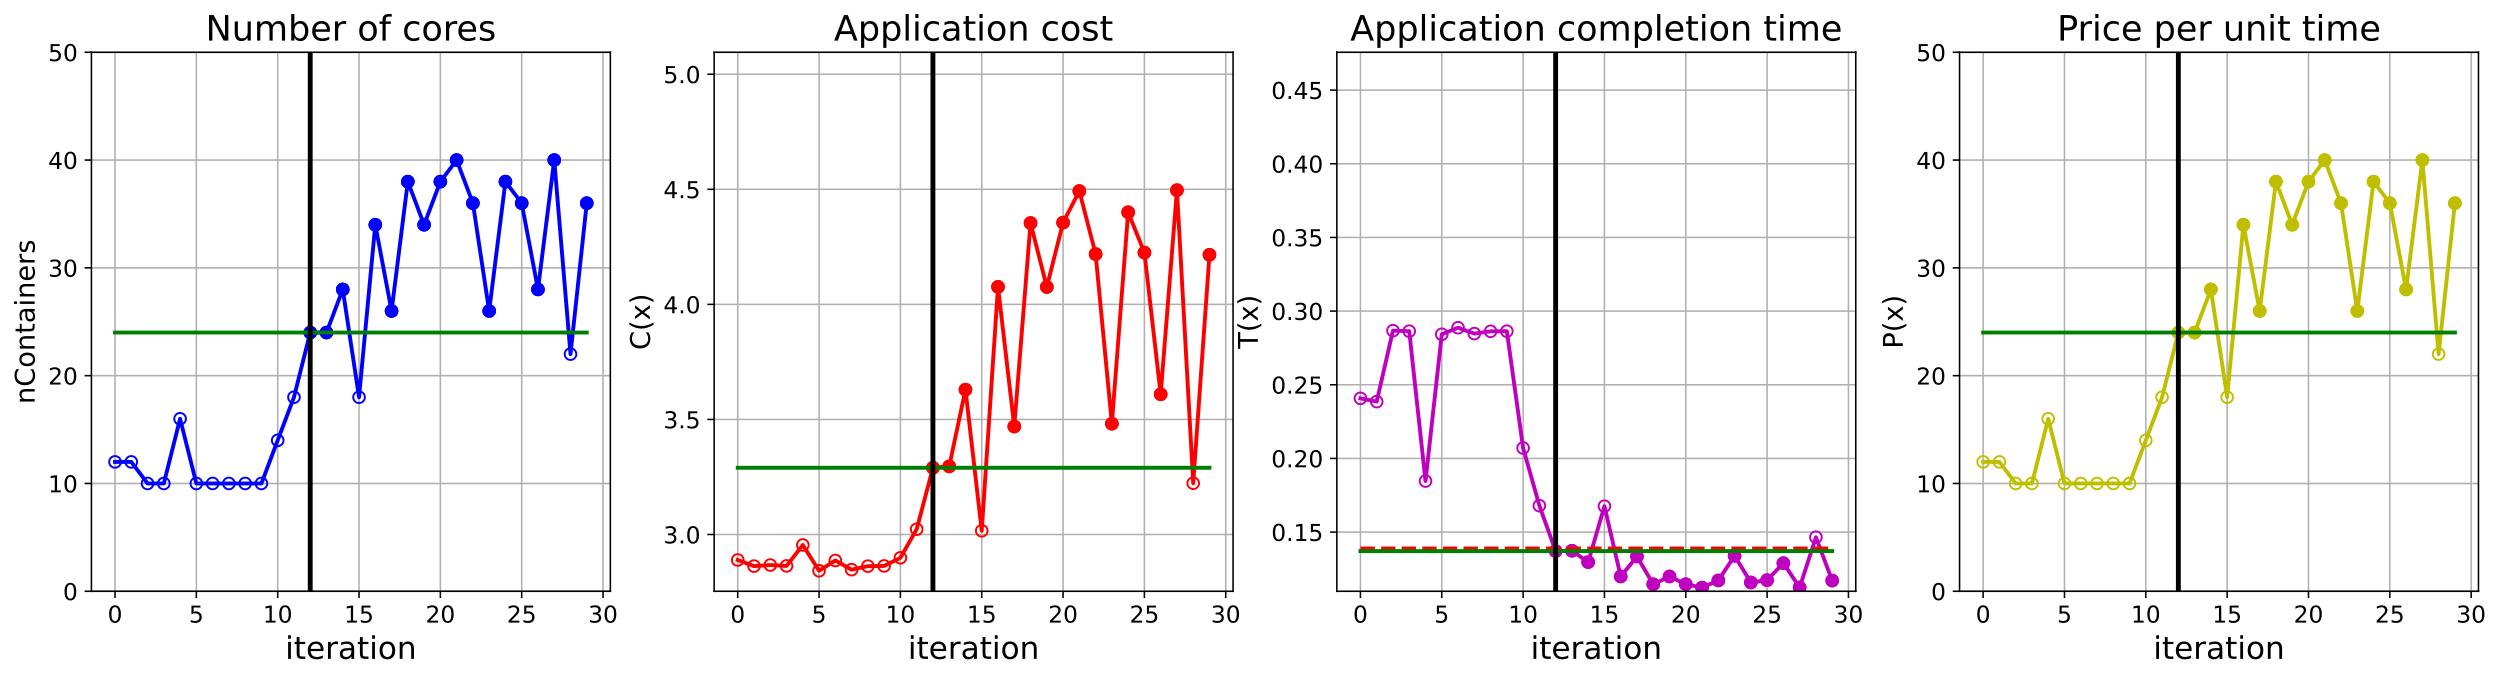 <?xml version="1.0" encoding="utf-8" standalone="no"?>
<!DOCTYPE svg PUBLIC "-//W3C//DTD SVG 1.1//EN"
  "http://www.w3.org/Graphics/SVG/1.1/DTD/svg11.dtd">
<!-- Created with matplotlib (https://matplotlib.org/) -->
<svg height="349.376pt" version="1.1" viewBox="0 0 1285.69 349.376" width="1285.69pt" xmlns="http://www.w3.org/2000/svg" xmlns:xlink="http://www.w3.org/1999/xlink">
 <defs>
  <style type="text/css">
*{stroke-linecap:butt;stroke-linejoin:round;}
  </style>
 </defs>
 <g id="figure_1">
  <g id="patch_1">
   <path d="M 0 349.376 
L 1285.69 349.376 
L 1285.69 0 
L 0 0 
z
" style="fill:#ffffff;"/>
  </g>
  <g id="axes_1">
   <g id="patch_2">
    <path d="M 47.019 304.077 
L 313.889 304.077 
L 313.889 26.877 
L 47.019 26.877 
z
" style="fill:#ffffff;"/>
   </g>
   <g id="matplotlib.axis_1">
    <g id="xtick_1">
     <g id="line2d_1">
      <path clip-path="url(#pb9d44a63f1)" d="M 59.15 304.077 
L 59.15 26.877 
" style="fill:none;stroke:#b0b0b0;stroke-linecap:square;stroke-width:0.8;"/>
     </g>
     <g id="line2d_2">
      <defs>
       <path d="M 0 0 
L 0 3.5 
" id="m7126260d60" style="stroke:#000000;stroke-width:0.8;"/>
      </defs>
      <g>
       <use style="stroke:#000000;stroke-width:0.8;" x="59.15" xlink:href="#m7126260d60" y="304.077"/>
      </g>
     </g>
     <g id="text_1">
      <!-- 0 -->
      <defs>
       <path d="M 31.781 66.406 
Q 24.172 66.406 20.328 58.906 
Q 16.5 51.422 16.5 36.375 
Q 16.5 21.391 20.328 13.891 
Q 24.172 6.391 31.781 6.391 
Q 39.453 6.391 43.281 13.891 
Q 47.125 21.391 47.125 36.375 
Q 47.125 51.422 43.281 58.906 
Q 39.453 66.406 31.781 66.406 
z
M 31.781 74.219 
Q 44.047 74.219 50.516 64.516 
Q 56.984 54.828 56.984 36.375 
Q 56.984 17.969 50.516 8.266 
Q 44.047 -1.422 31.781 -1.422 
Q 19.531 -1.422 13.062 8.266 
Q 6.594 17.969 6.594 36.375 
Q 6.594 54.828 13.062 64.516 
Q 19.531 74.219 31.781 74.219 
z
" id="DejaVuSans-48"/>
      </defs>
      <g transform="translate(55.332 320.195)scale(0.12 -0.12)">
       <use xlink:href="#DejaVuSans-48"/>
      </g>
     </g>
    </g>
    <g id="xtick_2">
     <g id="line2d_3">
      <path clip-path="url(#pb9d44a63f1)" d="M 100.979 304.077 
L 100.979 26.877 
" style="fill:none;stroke:#b0b0b0;stroke-linecap:square;stroke-width:0.8;"/>
     </g>
     <g id="line2d_4">
      <g>
       <use style="stroke:#000000;stroke-width:0.8;" x="100.979" xlink:href="#m7126260d60" y="304.077"/>
      </g>
     </g>
     <g id="text_2">
      <!-- 5 -->
      <defs>
       <path d="M 10.797 72.906 
L 49.516 72.906 
L 49.516 64.594 
L 19.828 64.594 
L 19.828 46.734 
Q 21.969 47.469 24.109 47.828 
Q 26.266 48.188 28.422 48.188 
Q 40.625 48.188 47.75 41.5 
Q 54.891 34.812 54.891 23.391 
Q 54.891 11.625 47.562 5.094 
Q 40.234 -1.422 26.906 -1.422 
Q 22.312 -1.422 17.547 -0.641 
Q 12.797 0.141 7.719 1.703 
L 7.719 11.625 
Q 12.109 9.234 16.797 8.062 
Q 21.484 6.891 26.703 6.891 
Q 35.156 6.891 40.078 11.328 
Q 45.016 15.766 45.016 23.391 
Q 45.016 31 40.078 35.438 
Q 35.156 39.891 26.703 39.891 
Q 22.75 39.891 18.812 39.016 
Q 14.891 38.141 10.797 36.281 
z
" id="DejaVuSans-53"/>
      </defs>
      <g transform="translate(97.161 320.195)scale(0.12 -0.12)">
       <use xlink:href="#DejaVuSans-53"/>
      </g>
     </g>
    </g>
    <g id="xtick_3">
     <g id="line2d_5">
      <path clip-path="url(#pb9d44a63f1)" d="M 142.808 304.077 
L 142.808 26.877 
" style="fill:none;stroke:#b0b0b0;stroke-linecap:square;stroke-width:0.8;"/>
     </g>
     <g id="line2d_6">
      <g>
       <use style="stroke:#000000;stroke-width:0.8;" x="142.808" xlink:href="#m7126260d60" y="304.077"/>
      </g>
     </g>
     <g id="text_3">
      <!-- 10 -->
      <defs>
       <path d="M 12.406 8.297 
L 28.516 8.297 
L 28.516 63.922 
L 10.984 60.406 
L 10.984 69.391 
L 28.422 72.906 
L 38.281 72.906 
L 38.281 8.297 
L 54.391 8.297 
L 54.391 0 
L 12.406 0 
z
" id="DejaVuSans-49"/>
      </defs>
      <g transform="translate(135.173 320.195)scale(0.12 -0.12)">
       <use xlink:href="#DejaVuSans-49"/>
       <use x="63.623" xlink:href="#DejaVuSans-48"/>
      </g>
     </g>
    </g>
    <g id="xtick_4">
     <g id="line2d_7">
      <path clip-path="url(#pb9d44a63f1)" d="M 184.637 304.077 
L 184.637 26.877 
" style="fill:none;stroke:#b0b0b0;stroke-linecap:square;stroke-width:0.8;"/>
     </g>
     <g id="line2d_8">
      <g>
       <use style="stroke:#000000;stroke-width:0.8;" x="184.637" xlink:href="#m7126260d60" y="304.077"/>
      </g>
     </g>
     <g id="text_4">
      <!-- 15 -->
      <g transform="translate(177.002 320.195)scale(0.12 -0.12)">
       <use xlink:href="#DejaVuSans-49"/>
       <use x="63.623" xlink:href="#DejaVuSans-53"/>
      </g>
     </g>
    </g>
    <g id="xtick_5">
     <g id="line2d_9">
      <path clip-path="url(#pb9d44a63f1)" d="M 226.466 304.077 
L 226.466 26.877 
" style="fill:none;stroke:#b0b0b0;stroke-linecap:square;stroke-width:0.8;"/>
     </g>
     <g id="line2d_10">
      <g>
       <use style="stroke:#000000;stroke-width:0.8;" x="226.466" xlink:href="#m7126260d60" y="304.077"/>
      </g>
     </g>
     <g id="text_5">
      <!-- 20 -->
      <defs>
       <path d="M 19.188 8.297 
L 53.609 8.297 
L 53.609 0 
L 7.328 0 
L 7.328 8.297 
Q 12.938 14.109 22.625 23.891 
Q 32.328 33.688 34.812 36.531 
Q 39.547 41.844 41.422 45.531 
Q 43.312 49.219 43.312 52.781 
Q 43.312 58.594 39.234 62.25 
Q 35.156 65.922 28.609 65.922 
Q 23.969 65.922 18.812 64.312 
Q 13.672 62.703 7.812 59.422 
L 7.812 69.391 
Q 13.766 71.781 18.938 73 
Q 24.125 74.219 28.422 74.219 
Q 39.75 74.219 46.484 68.547 
Q 53.219 62.891 53.219 53.422 
Q 53.219 48.922 51.531 44.891 
Q 49.859 40.875 45.406 35.406 
Q 44.188 33.984 37.641 27.219 
Q 31.109 20.453 19.188 8.297 
z
" id="DejaVuSans-50"/>
      </defs>
      <g transform="translate(218.831 320.195)scale(0.12 -0.12)">
       <use xlink:href="#DejaVuSans-50"/>
       <use x="63.623" xlink:href="#DejaVuSans-48"/>
      </g>
     </g>
    </g>
    <g id="xtick_6">
     <g id="line2d_11">
      <path clip-path="url(#pb9d44a63f1)" d="M 268.295 304.077 
L 268.295 26.877 
" style="fill:none;stroke:#b0b0b0;stroke-linecap:square;stroke-width:0.8;"/>
     </g>
     <g id="line2d_12">
      <g>
       <use style="stroke:#000000;stroke-width:0.8;" x="268.295" xlink:href="#m7126260d60" y="304.077"/>
      </g>
     </g>
     <g id="text_6">
      <!-- 25 -->
      <g transform="translate(260.66 320.195)scale(0.12 -0.12)">
       <use xlink:href="#DejaVuSans-50"/>
       <use x="63.623" xlink:href="#DejaVuSans-53"/>
      </g>
     </g>
    </g>
    <g id="xtick_7">
     <g id="line2d_13">
      <path clip-path="url(#pb9d44a63f1)" d="M 310.124 304.077 
L 310.124 26.877 
" style="fill:none;stroke:#b0b0b0;stroke-linecap:square;stroke-width:0.8;"/>
     </g>
     <g id="line2d_14">
      <g>
       <use style="stroke:#000000;stroke-width:0.8;" x="310.124" xlink:href="#m7126260d60" y="304.077"/>
      </g>
     </g>
     <g id="text_7">
      <!-- 30 -->
      <defs>
       <path d="M 40.578 39.312 
Q 47.656 37.797 51.625 33 
Q 55.609 28.219 55.609 21.188 
Q 55.609 10.406 48.188 4.484 
Q 40.766 -1.422 27.094 -1.422 
Q 22.516 -1.422 17.656 -0.516 
Q 12.797 0.391 7.625 2.203 
L 7.625 11.719 
Q 11.719 9.328 16.594 8.109 
Q 21.484 6.891 26.812 6.891 
Q 36.078 6.891 40.938 10.547 
Q 45.797 14.203 45.797 21.188 
Q 45.797 27.641 41.281 31.266 
Q 36.766 34.906 28.719 34.906 
L 20.219 34.906 
L 20.219 43.016 
L 29.109 43.016 
Q 36.375 43.016 40.234 45.922 
Q 44.094 48.828 44.094 54.297 
Q 44.094 59.906 40.109 62.906 
Q 36.141 65.922 28.719 65.922 
Q 24.656 65.922 20.016 65.031 
Q 15.375 64.156 9.812 62.312 
L 9.812 71.094 
Q 15.438 72.656 20.344 73.438 
Q 25.25 74.219 29.594 74.219 
Q 40.828 74.219 47.359 69.109 
Q 53.906 64.016 53.906 55.328 
Q 53.906 49.266 50.438 45.094 
Q 46.969 40.922 40.578 39.312 
z
" id="DejaVuSans-51"/>
      </defs>
      <g transform="translate(302.489 320.195)scale(0.12 -0.12)">
       <use xlink:href="#DejaVuSans-51"/>
       <use x="63.623" xlink:href="#DejaVuSans-48"/>
      </g>
     </g>
    </g>
    <g id="text_8">
     <!-- iteration -->
     <defs>
      <path d="M 9.422 54.688 
L 18.406 54.688 
L 18.406 0 
L 9.422 0 
z
M 9.422 75.984 
L 18.406 75.984 
L 18.406 64.594 
L 9.422 64.594 
z
" id="DejaVuSans-105"/>
      <path d="M 18.312 70.219 
L 18.312 54.688 
L 36.812 54.688 
L 36.812 47.703 
L 18.312 47.703 
L 18.312 18.016 
Q 18.312 11.328 20.141 9.422 
Q 21.969 7.516 27.594 7.516 
L 36.812 7.516 
L 36.812 0 
L 27.594 0 
Q 17.188 0 13.234 3.875 
Q 9.281 7.766 9.281 18.016 
L 9.281 47.703 
L 2.688 47.703 
L 2.688 54.688 
L 9.281 54.688 
L 9.281 70.219 
z
" id="DejaVuSans-116"/>
      <path d="M 56.203 29.594 
L 56.203 25.203 
L 14.891 25.203 
Q 15.484 15.922 20.484 11.062 
Q 25.484 6.203 34.422 6.203 
Q 39.594 6.203 44.453 7.469 
Q 49.312 8.734 54.109 11.281 
L 54.109 2.781 
Q 49.266 0.734 44.188 -0.344 
Q 39.109 -1.422 33.891 -1.422 
Q 20.797 -1.422 13.156 6.188 
Q 5.516 13.812 5.516 26.812 
Q 5.516 40.234 12.766 48.109 
Q 20.016 56 32.328 56 
Q 43.359 56 49.781 48.891 
Q 56.203 41.797 56.203 29.594 
z
M 47.219 32.234 
Q 47.125 39.594 43.094 43.984 
Q 39.062 48.391 32.422 48.391 
Q 24.906 48.391 20.391 44.141 
Q 15.875 39.891 15.188 32.172 
z
" id="DejaVuSans-101"/>
      <path d="M 41.109 46.297 
Q 39.594 47.172 37.812 47.578 
Q 36.031 48 33.891 48 
Q 26.266 48 22.188 43.047 
Q 18.109 38.094 18.109 28.812 
L 18.109 0 
L 9.078 0 
L 9.078 54.688 
L 18.109 54.688 
L 18.109 46.188 
Q 20.953 51.172 25.484 53.578 
Q 30.031 56 36.531 56 
Q 37.453 56 38.578 55.875 
Q 39.703 55.766 41.062 55.516 
z
" id="DejaVuSans-114"/>
      <path d="M 34.281 27.484 
Q 23.391 27.484 19.188 25 
Q 14.984 22.516 14.984 16.5 
Q 14.984 11.719 18.141 8.906 
Q 21.297 6.109 26.703 6.109 
Q 34.188 6.109 38.703 11.406 
Q 43.219 16.703 43.219 25.484 
L 43.219 27.484 
z
M 52.203 31.203 
L 52.203 0 
L 43.219 0 
L 43.219 8.297 
Q 40.141 3.328 35.547 0.953 
Q 30.953 -1.422 24.312 -1.422 
Q 15.922 -1.422 10.953 3.297 
Q 6 8.016 6 15.922 
Q 6 25.141 12.172 29.828 
Q 18.359 34.516 30.609 34.516 
L 43.219 34.516 
L 43.219 35.406 
Q 43.219 41.609 39.141 45 
Q 35.062 48.391 27.688 48.391 
Q 23 48.391 18.547 47.266 
Q 14.109 46.141 10.016 43.891 
L 10.016 52.203 
Q 14.938 54.109 19.578 55.047 
Q 24.219 56 28.609 56 
Q 40.484 56 46.344 49.844 
Q 52.203 43.703 52.203 31.203 
z
" id="DejaVuSans-97"/>
      <path d="M 30.609 48.391 
Q 23.391 48.391 19.188 42.75 
Q 14.984 37.109 14.984 27.297 
Q 14.984 17.484 19.156 11.844 
Q 23.344 6.203 30.609 6.203 
Q 37.797 6.203 41.984 11.859 
Q 46.188 17.531 46.188 27.297 
Q 46.188 37.016 41.984 42.703 
Q 37.797 48.391 30.609 48.391 
z
M 30.609 56 
Q 42.328 56 49.016 48.375 
Q 55.719 40.766 55.719 27.297 
Q 55.719 13.875 49.016 6.219 
Q 42.328 -1.422 30.609 -1.422 
Q 18.844 -1.422 12.172 6.219 
Q 5.516 13.875 5.516 27.297 
Q 5.516 40.766 12.172 48.375 
Q 18.844 56 30.609 56 
z
" id="DejaVuSans-111"/>
      <path d="M 54.891 33.016 
L 54.891 0 
L 45.906 0 
L 45.906 32.719 
Q 45.906 40.484 42.875 44.328 
Q 39.844 48.188 33.797 48.188 
Q 26.516 48.188 22.312 43.547 
Q 18.109 38.922 18.109 30.906 
L 18.109 0 
L 9.078 0 
L 9.078 54.688 
L 18.109 54.688 
L 18.109 46.188 
Q 21.344 51.125 25.703 53.562 
Q 30.078 56 35.797 56 
Q 45.219 56 50.047 50.172 
Q 54.891 44.344 54.891 33.016 
z
" id="DejaVuSans-110"/>
     </defs>
     <g transform="translate(146.658 338.848)scale(0.16 -0.16)">
      <use xlink:href="#DejaVuSans-105"/>
      <use x="27.783" xlink:href="#DejaVuSans-116"/>
      <use x="66.992" xlink:href="#DejaVuSans-101"/>
      <use x="128.516" xlink:href="#DejaVuSans-114"/>
      <use x="169.629" xlink:href="#DejaVuSans-97"/>
      <use x="230.908" xlink:href="#DejaVuSans-116"/>
      <use x="270.117" xlink:href="#DejaVuSans-105"/>
      <use x="297.9" xlink:href="#DejaVuSans-111"/>
      <use x="359.082" xlink:href="#DejaVuSans-110"/>
     </g>
    </g>
   </g>
   <g id="matplotlib.axis_2">
    <g id="ytick_1">
     <g id="line2d_15">
      <path clip-path="url(#pb9d44a63f1)" d="M 47.019 304.077 
L 313.889 304.077 
" style="fill:none;stroke:#b0b0b0;stroke-linecap:square;stroke-width:0.8;"/>
     </g>
     <g id="line2d_16">
      <defs>
       <path d="M 0 0 
L -3.5 0 
" id="mc01bea4ea8" style="stroke:#000000;stroke-width:0.8;"/>
      </defs>
      <g>
       <use style="stroke:#000000;stroke-width:0.8;" x="47.019" xlink:href="#mc01bea4ea8" y="304.077"/>
      </g>
     </g>
     <g id="text_9">
      <!-- 0 -->
      <g transform="translate(32.384 308.636)scale(0.12 -0.12)">
       <use xlink:href="#DejaVuSans-48"/>
      </g>
     </g>
    </g>
    <g id="ytick_2">
     <g id="line2d_17">
      <path clip-path="url(#pb9d44a63f1)" d="M 47.019 248.637 
L 313.889 248.637 
" style="fill:none;stroke:#b0b0b0;stroke-linecap:square;stroke-width:0.8;"/>
     </g>
     <g id="line2d_18">
      <g>
       <use style="stroke:#000000;stroke-width:0.8;" x="47.019" xlink:href="#mc01bea4ea8" y="248.637"/>
      </g>
     </g>
     <g id="text_10">
      <!-- 10 -->
      <g transform="translate(24.749 253.196)scale(0.12 -0.12)">
       <use xlink:href="#DejaVuSans-49"/>
       <use x="63.623" xlink:href="#DejaVuSans-48"/>
      </g>
     </g>
    </g>
    <g id="ytick_3">
     <g id="line2d_19">
      <path clip-path="url(#pb9d44a63f1)" d="M 47.019 193.197 
L 313.889 193.197 
" style="fill:none;stroke:#b0b0b0;stroke-linecap:square;stroke-width:0.8;"/>
     </g>
     <g id="line2d_20">
      <g>
       <use style="stroke:#000000;stroke-width:0.8;" x="47.019" xlink:href="#mc01bea4ea8" y="193.197"/>
      </g>
     </g>
     <g id="text_11">
      <!-- 20 -->
      <g transform="translate(24.749 197.756)scale(0.12 -0.12)">
       <use xlink:href="#DejaVuSans-50"/>
       <use x="63.623" xlink:href="#DejaVuSans-48"/>
      </g>
     </g>
    </g>
    <g id="ytick_4">
     <g id="line2d_21">
      <path clip-path="url(#pb9d44a63f1)" d="M 47.019 137.757 
L 313.889 137.757 
" style="fill:none;stroke:#b0b0b0;stroke-linecap:square;stroke-width:0.8;"/>
     </g>
     <g id="line2d_22">
      <g>
       <use style="stroke:#000000;stroke-width:0.8;" x="47.019" xlink:href="#mc01bea4ea8" y="137.757"/>
      </g>
     </g>
     <g id="text_12">
      <!-- 30 -->
      <g transform="translate(24.749 142.316)scale(0.12 -0.12)">
       <use xlink:href="#DejaVuSans-51"/>
       <use x="63.623" xlink:href="#DejaVuSans-48"/>
      </g>
     </g>
    </g>
    <g id="ytick_5">
     <g id="line2d_23">
      <path clip-path="url(#pb9d44a63f1)" d="M 47.019 82.317 
L 313.889 82.317 
" style="fill:none;stroke:#b0b0b0;stroke-linecap:square;stroke-width:0.8;"/>
     </g>
     <g id="line2d_24">
      <g>
       <use style="stroke:#000000;stroke-width:0.8;" x="47.019" xlink:href="#mc01bea4ea8" y="82.317"/>
      </g>
     </g>
     <g id="text_13">
      <!-- 40 -->
      <defs>
       <path d="M 37.797 64.312 
L 12.891 25.391 
L 37.797 25.391 
z
M 35.203 72.906 
L 47.609 72.906 
L 47.609 25.391 
L 58.016 25.391 
L 58.016 17.188 
L 47.609 17.188 
L 47.609 0 
L 37.797 0 
L 37.797 17.188 
L 4.891 17.188 
L 4.891 26.703 
z
" id="DejaVuSans-52"/>
      </defs>
      <g transform="translate(24.749 86.876)scale(0.12 -0.12)">
       <use xlink:href="#DejaVuSans-52"/>
       <use x="63.623" xlink:href="#DejaVuSans-48"/>
      </g>
     </g>
    </g>
    <g id="ytick_6">
     <g id="line2d_25">
      <path clip-path="url(#pb9d44a63f1)" d="M 47.019 26.877 
L 313.889 26.877 
" style="fill:none;stroke:#b0b0b0;stroke-linecap:square;stroke-width:0.8;"/>
     </g>
     <g id="line2d_26">
      <g>
       <use style="stroke:#000000;stroke-width:0.8;" x="47.019" xlink:href="#mc01bea4ea8" y="26.877"/>
      </g>
     </g>
     <g id="text_14">
      <!-- 50 -->
      <g transform="translate(24.749 31.436)scale(0.12 -0.12)">
       <use xlink:href="#DejaVuSans-53"/>
       <use x="63.623" xlink:href="#DejaVuSans-48"/>
      </g>
     </g>
    </g>
    <g id="text_15">
     <!-- nContainers -->
     <defs>
      <path d="M 64.406 67.281 
L 64.406 56.891 
Q 59.422 61.531 53.781 63.812 
Q 48.141 66.109 41.797 66.109 
Q 29.297 66.109 22.656 58.469 
Q 16.016 50.828 16.016 36.375 
Q 16.016 21.969 22.656 14.328 
Q 29.297 6.688 41.797 6.688 
Q 48.141 6.688 53.781 8.984 
Q 59.422 11.281 64.406 15.922 
L 64.406 5.609 
Q 59.234 2.094 53.438 0.328 
Q 47.656 -1.422 41.219 -1.422 
Q 24.656 -1.422 15.125 8.703 
Q 5.609 18.844 5.609 36.375 
Q 5.609 53.953 15.125 64.078 
Q 24.656 74.219 41.219 74.219 
Q 47.75 74.219 53.531 72.484 
Q 59.328 70.75 64.406 67.281 
z
" id="DejaVuSans-67"/>
      <path d="M 44.281 53.078 
L 44.281 44.578 
Q 40.484 46.531 36.375 47.5 
Q 32.281 48.484 27.875 48.484 
Q 21.188 48.484 17.844 46.438 
Q 14.5 44.391 14.5 40.281 
Q 14.5 37.156 16.891 35.375 
Q 19.281 33.594 26.516 31.984 
L 29.594 31.297 
Q 39.156 29.25 43.188 25.516 
Q 47.219 21.781 47.219 15.094 
Q 47.219 7.469 41.188 3.016 
Q 35.156 -1.422 24.609 -1.422 
Q 20.219 -1.422 15.453 -0.562 
Q 10.688 0.297 5.422 2 
L 5.422 11.281 
Q 10.406 8.688 15.234 7.391 
Q 20.062 6.109 24.812 6.109 
Q 31.156 6.109 34.562 8.281 
Q 37.984 10.453 37.984 14.406 
Q 37.984 18.062 35.516 20.016 
Q 33.062 21.969 24.703 23.781 
L 21.578 24.516 
Q 13.234 26.266 9.516 29.906 
Q 5.812 33.547 5.812 39.891 
Q 5.812 47.609 11.281 51.797 
Q 16.75 56 26.812 56 
Q 31.781 56 36.172 55.266 
Q 40.578 54.547 44.281 53.078 
z
" id="DejaVuSans-115"/>
     </defs>
     <g transform="translate(17.838 207.767)rotate(-90)scale(0.14 -0.14)">
      <use xlink:href="#DejaVuSans-110"/>
      <use x="63.379" xlink:href="#DejaVuSans-67"/>
      <use x="133.203" xlink:href="#DejaVuSans-111"/>
      <use x="194.385" xlink:href="#DejaVuSans-110"/>
      <use x="257.764" xlink:href="#DejaVuSans-116"/>
      <use x="296.973" xlink:href="#DejaVuSans-97"/>
      <use x="358.252" xlink:href="#DejaVuSans-105"/>
      <use x="386.035" xlink:href="#DejaVuSans-110"/>
      <use x="449.414" xlink:href="#DejaVuSans-101"/>
      <use x="510.938" xlink:href="#DejaVuSans-114"/>
      <use x="552.051" xlink:href="#DejaVuSans-115"/>
     </g>
    </g>
   </g>
   <g id="line2d_27">
    <path clip-path="url(#pb9d44a63f1)" d="M 59.15 237.549 
L 67.516 237.549 
L 75.881 248.637 
L 84.247 248.637 
L 92.613 215.373 
L 100.979 248.637 
L 109.345 248.637 
L 117.711 248.637 
L 126.076 248.637 
L 134.442 248.637 
L 142.808 226.461 
L 151.174 204.285 
L 159.54 171.021 
L 167.905 171.021 
L 176.271 148.845 
L 184.637 204.285 
L 193.003 115.581 
L 201.369 159.933 
L 209.735 93.405 
L 218.1 115.581 
L 226.466 93.405 
L 234.832 82.317 
L 243.198 104.493 
L 251.564 159.933 
L 259.929 93.405 
L 268.295 104.493 
L 276.661 148.845 
L 285.027 82.317 
L 293.393 182.109 
L 301.759 104.493 
" style="fill:none;stroke:#0000ff;stroke-linecap:square;stroke-width:2;"/>
    <defs>
     <path d="M 0 3 
C 0.796 3 1.559 2.684 2.121 2.121 
C 2.684 1.559 3 0.796 3 0 
C 3 -0.796 2.684 -1.559 2.121 -2.121 
C 1.559 -2.684 0.796 -3 0 -3 
C -0.796 -3 -1.559 -2.684 -2.121 -2.121 
C -2.684 -1.559 -3 -0.796 -3 0 
C -3 0.796 -2.684 1.559 -2.121 2.121 
C -1.559 2.684 -0.796 3 0 3 
z
" id="m2da342130f" style="stroke:#0000ff;"/>
    </defs>
    <g clip-path="url(#pb9d44a63f1)">
     <use style="fill-opacity:0;stroke:#0000ff;" x="59.15" xlink:href="#m2da342130f" y="237.549"/>
     <use style="fill-opacity:0;stroke:#0000ff;" x="67.516" xlink:href="#m2da342130f" y="237.549"/>
     <use style="fill-opacity:0;stroke:#0000ff;" x="75.881" xlink:href="#m2da342130f" y="248.637"/>
     <use style="fill-opacity:0;stroke:#0000ff;" x="84.247" xlink:href="#m2da342130f" y="248.637"/>
     <use style="fill-opacity:0;stroke:#0000ff;" x="92.613" xlink:href="#m2da342130f" y="215.373"/>
     <use style="fill-opacity:0;stroke:#0000ff;" x="100.979" xlink:href="#m2da342130f" y="248.637"/>
     <use style="fill-opacity:0;stroke:#0000ff;" x="109.345" xlink:href="#m2da342130f" y="248.637"/>
     <use style="fill-opacity:0;stroke:#0000ff;" x="117.711" xlink:href="#m2da342130f" y="248.637"/>
     <use style="fill-opacity:0;stroke:#0000ff;" x="126.076" xlink:href="#m2da342130f" y="248.637"/>
     <use style="fill-opacity:0;stroke:#0000ff;" x="134.442" xlink:href="#m2da342130f" y="248.637"/>
     <use style="fill-opacity:0;stroke:#0000ff;" x="142.808" xlink:href="#m2da342130f" y="226.461"/>
     <use style="fill-opacity:0;stroke:#0000ff;" x="151.174" xlink:href="#m2da342130f" y="204.285"/>
     <use style="fill-opacity:0;stroke:#0000ff;" x="159.54" xlink:href="#m2da342130f" y="171.021"/>
     <use style="fill-opacity:0;stroke:#0000ff;" x="167.905" xlink:href="#m2da342130f" y="171.021"/>
     <use style="fill-opacity:0;stroke:#0000ff;" x="176.271" xlink:href="#m2da342130f" y="148.845"/>
     <use style="fill-opacity:0;stroke:#0000ff;" x="184.637" xlink:href="#m2da342130f" y="204.285"/>
     <use style="fill-opacity:0;stroke:#0000ff;" x="193.003" xlink:href="#m2da342130f" y="115.581"/>
     <use style="fill-opacity:0;stroke:#0000ff;" x="201.369" xlink:href="#m2da342130f" y="159.933"/>
     <use style="fill-opacity:0;stroke:#0000ff;" x="209.735" xlink:href="#m2da342130f" y="93.405"/>
     <use style="fill-opacity:0;stroke:#0000ff;" x="218.1" xlink:href="#m2da342130f" y="115.581"/>
     <use style="fill-opacity:0;stroke:#0000ff;" x="226.466" xlink:href="#m2da342130f" y="93.405"/>
     <use style="fill-opacity:0;stroke:#0000ff;" x="234.832" xlink:href="#m2da342130f" y="82.317"/>
     <use style="fill-opacity:0;stroke:#0000ff;" x="243.198" xlink:href="#m2da342130f" y="104.493"/>
     <use style="fill-opacity:0;stroke:#0000ff;" x="251.564" xlink:href="#m2da342130f" y="159.933"/>
     <use style="fill-opacity:0;stroke:#0000ff;" x="259.929" xlink:href="#m2da342130f" y="93.405"/>
     <use style="fill-opacity:0;stroke:#0000ff;" x="268.295" xlink:href="#m2da342130f" y="104.493"/>
     <use style="fill-opacity:0;stroke:#0000ff;" x="276.661" xlink:href="#m2da342130f" y="148.845"/>
     <use style="fill-opacity:0;stroke:#0000ff;" x="285.027" xlink:href="#m2da342130f" y="82.317"/>
     <use style="fill-opacity:0;stroke:#0000ff;" x="293.393" xlink:href="#m2da342130f" y="182.109"/>
     <use style="fill-opacity:0;stroke:#0000ff;" x="301.759" xlink:href="#m2da342130f" y="104.493"/>
    </g>
   </g>
   <g id="line2d_28">
    <defs>
     <path d="M 0 3 
C 0.796 3 1.559 2.684 2.121 2.121 
C 2.684 1.559 3 0.796 3 0 
C 3 -0.796 2.684 -1.559 2.121 -2.121 
C 1.559 -2.684 0.796 -3 0 -3 
C -0.796 -3 -1.559 -2.684 -2.121 -2.121 
C -2.684 -1.559 -3 -0.796 -3 0 
C -3 0.796 -2.684 1.559 -2.121 2.121 
C -1.559 2.684 -0.796 3 0 3 
z
" id="mc9c52bf269" style="stroke:#0000ff;"/>
    </defs>
    <g clip-path="url(#pb9d44a63f1)">
     <use style="fill:#0000ff;stroke:#0000ff;" x="159.54" xlink:href="#mc9c52bf269" y="171.021"/>
    </g>
   </g>
   <g id="line2d_29">
    <g clip-path="url(#pb9d44a63f1)">
     <use style="fill:#0000ff;stroke:#0000ff;" x="167.905" xlink:href="#mc9c52bf269" y="171.021"/>
    </g>
   </g>
   <g id="line2d_30">
    <g clip-path="url(#pb9d44a63f1)">
     <use style="fill:#0000ff;stroke:#0000ff;" x="176.271" xlink:href="#mc9c52bf269" y="148.845"/>
    </g>
   </g>
   <g id="line2d_31">
    <g clip-path="url(#pb9d44a63f1)">
     <use style="fill:#0000ff;stroke:#0000ff;" x="193.003" xlink:href="#mc9c52bf269" y="115.581"/>
    </g>
   </g>
   <g id="line2d_32">
    <g clip-path="url(#pb9d44a63f1)">
     <use style="fill:#0000ff;stroke:#0000ff;" x="201.369" xlink:href="#mc9c52bf269" y="159.933"/>
    </g>
   </g>
   <g id="line2d_33">
    <g clip-path="url(#pb9d44a63f1)">
     <use style="fill:#0000ff;stroke:#0000ff;" x="209.735" xlink:href="#mc9c52bf269" y="93.405"/>
    </g>
   </g>
   <g id="line2d_34">
    <g clip-path="url(#pb9d44a63f1)">
     <use style="fill:#0000ff;stroke:#0000ff;" x="218.1" xlink:href="#mc9c52bf269" y="115.581"/>
    </g>
   </g>
   <g id="line2d_35">
    <g clip-path="url(#pb9d44a63f1)">
     <use style="fill:#0000ff;stroke:#0000ff;" x="226.466" xlink:href="#mc9c52bf269" y="93.405"/>
    </g>
   </g>
   <g id="line2d_36">
    <g clip-path="url(#pb9d44a63f1)">
     <use style="fill:#0000ff;stroke:#0000ff;" x="234.832" xlink:href="#mc9c52bf269" y="82.317"/>
    </g>
   </g>
   <g id="line2d_37">
    <g clip-path="url(#pb9d44a63f1)">
     <use style="fill:#0000ff;stroke:#0000ff;" x="243.198" xlink:href="#mc9c52bf269" y="104.493"/>
    </g>
   </g>
   <g id="line2d_38">
    <g clip-path="url(#pb9d44a63f1)">
     <use style="fill:#0000ff;stroke:#0000ff;" x="251.564" xlink:href="#mc9c52bf269" y="159.933"/>
    </g>
   </g>
   <g id="line2d_39">
    <g clip-path="url(#pb9d44a63f1)">
     <use style="fill:#0000ff;stroke:#0000ff;" x="259.929" xlink:href="#mc9c52bf269" y="93.405"/>
    </g>
   </g>
   <g id="line2d_40">
    <g clip-path="url(#pb9d44a63f1)">
     <use style="fill:#0000ff;stroke:#0000ff;" x="268.295" xlink:href="#mc9c52bf269" y="104.493"/>
    </g>
   </g>
   <g id="line2d_41">
    <g clip-path="url(#pb9d44a63f1)">
     <use style="fill:#0000ff;stroke:#0000ff;" x="276.661" xlink:href="#mc9c52bf269" y="148.845"/>
    </g>
   </g>
   <g id="line2d_42">
    <g clip-path="url(#pb9d44a63f1)">
     <use style="fill:#0000ff;stroke:#0000ff;" x="285.027" xlink:href="#mc9c52bf269" y="82.317"/>
    </g>
   </g>
   <g id="line2d_43">
    <g clip-path="url(#pb9d44a63f1)">
     <use style="fill:#0000ff;stroke:#0000ff;" x="301.759" xlink:href="#mc9c52bf269" y="104.493"/>
    </g>
   </g>
   <g id="line2d_44">
    <path clip-path="url(#pb9d44a63f1)" d="M 59.15 171.021 
L 67.516 171.021 
L 75.881 171.021 
L 84.247 171.021 
L 92.613 171.021 
L 100.979 171.021 
L 109.345 171.021 
L 117.711 171.021 
L 126.076 171.021 
L 134.442 171.021 
L 142.808 171.021 
L 151.174 171.021 
L 159.54 171.021 
L 167.905 171.021 
L 176.271 171.021 
L 184.637 171.021 
L 193.003 171.021 
L 201.369 171.021 
L 209.735 171.021 
L 218.1 171.021 
L 226.466 171.021 
L 234.832 171.021 
L 243.198 171.021 
L 251.564 171.021 
L 259.929 171.021 
L 268.295 171.021 
L 276.661 171.021 
L 285.027 171.021 
L 293.393 171.021 
L 301.759 171.021 
" style="fill:none;stroke:#008000;stroke-linecap:square;stroke-width:2;"/>
   </g>
   <g id="line2d_45">
    <path clip-path="url(#pb9d44a63f1)" d="M 159.54 304.077 
L 159.54 26.877 
" style="fill:none;stroke:#000000;stroke-linecap:square;stroke-width:2.5;"/>
   </g>
   <g id="patch_3">
    <path d="M 47.019 304.077 
L 47.019 26.877 
" style="fill:none;stroke:#000000;stroke-linecap:square;stroke-linejoin:miter;stroke-width:0.8;"/>
   </g>
   <g id="patch_4">
    <path d="M 313.889 304.077 
L 313.889 26.877 
" style="fill:none;stroke:#000000;stroke-linecap:square;stroke-linejoin:miter;stroke-width:0.8;"/>
   </g>
   <g id="patch_5">
    <path d="M 47.019 304.077 
L 313.889 304.077 
" style="fill:none;stroke:#000000;stroke-linecap:square;stroke-linejoin:miter;stroke-width:0.8;"/>
   </g>
   <g id="patch_6">
    <path d="M 47.019 26.877 
L 313.889 26.877 
" style="fill:none;stroke:#000000;stroke-linecap:square;stroke-linejoin:miter;stroke-width:0.8;"/>
   </g>
   <g id="text_16">
    <!-- Number of cores -->
    <defs>
     <path d="M 9.812 72.906 
L 23.094 72.906 
L 55.422 11.922 
L 55.422 72.906 
L 64.984 72.906 
L 64.984 0 
L 51.703 0 
L 19.391 60.984 
L 19.391 0 
L 9.812 0 
z
" id="DejaVuSans-78"/>
     <path d="M 8.5 21.578 
L 8.5 54.688 
L 17.484 54.688 
L 17.484 21.922 
Q 17.484 14.156 20.5 10.266 
Q 23.531 6.391 29.594 6.391 
Q 36.859 6.391 41.078 11.031 
Q 45.312 15.672 45.312 23.688 
L 45.312 54.688 
L 54.297 54.688 
L 54.297 0 
L 45.312 0 
L 45.312 8.406 
Q 42.047 3.422 37.719 1 
Q 33.406 -1.422 27.688 -1.422 
Q 18.266 -1.422 13.375 4.438 
Q 8.5 10.297 8.5 21.578 
z
M 31.109 56 
z
" id="DejaVuSans-117"/>
     <path d="M 52 44.188 
Q 55.375 50.25 60.062 53.125 
Q 64.75 56 71.094 56 
Q 79.641 56 84.281 50.016 
Q 88.922 44.047 88.922 33.016 
L 88.922 0 
L 79.891 0 
L 79.891 32.719 
Q 79.891 40.578 77.094 44.375 
Q 74.312 48.188 68.609 48.188 
Q 61.625 48.188 57.562 43.547 
Q 53.516 38.922 53.516 30.906 
L 53.516 0 
L 44.484 0 
L 44.484 32.719 
Q 44.484 40.625 41.703 44.406 
Q 38.922 48.188 33.109 48.188 
Q 26.219 48.188 22.156 43.531 
Q 18.109 38.875 18.109 30.906 
L 18.109 0 
L 9.078 0 
L 9.078 54.688 
L 18.109 54.688 
L 18.109 46.188 
Q 21.188 51.219 25.484 53.609 
Q 29.781 56 35.688 56 
Q 41.656 56 45.828 52.969 
Q 50 49.953 52 44.188 
z
" id="DejaVuSans-109"/>
     <path d="M 48.688 27.297 
Q 48.688 37.203 44.609 42.844 
Q 40.531 48.484 33.406 48.484 
Q 26.266 48.484 22.188 42.844 
Q 18.109 37.203 18.109 27.297 
Q 18.109 17.391 22.188 11.75 
Q 26.266 6.109 33.406 6.109 
Q 40.531 6.109 44.609 11.75 
Q 48.688 17.391 48.688 27.297 
z
M 18.109 46.391 
Q 20.953 51.266 25.266 53.625 
Q 29.594 56 35.594 56 
Q 45.562 56 51.781 48.094 
Q 58.016 40.188 58.016 27.297 
Q 58.016 14.406 51.781 6.484 
Q 45.562 -1.422 35.594 -1.422 
Q 29.594 -1.422 25.266 0.953 
Q 20.953 3.328 18.109 8.203 
L 18.109 0 
L 9.078 0 
L 9.078 75.984 
L 18.109 75.984 
z
" id="DejaVuSans-98"/>
     <path id="DejaVuSans-32"/>
     <path d="M 37.109 75.984 
L 37.109 68.5 
L 28.516 68.5 
Q 23.688 68.5 21.797 66.547 
Q 19.922 64.594 19.922 59.516 
L 19.922 54.688 
L 34.719 54.688 
L 34.719 47.703 
L 19.922 47.703 
L 19.922 0 
L 10.891 0 
L 10.891 47.703 
L 2.297 47.703 
L 2.297 54.688 
L 10.891 54.688 
L 10.891 58.5 
Q 10.891 67.625 15.141 71.797 
Q 19.391 75.984 28.609 75.984 
z
" id="DejaVuSans-102"/>
     <path d="M 48.781 52.594 
L 48.781 44.188 
Q 44.969 46.297 41.141 47.344 
Q 37.312 48.391 33.406 48.391 
Q 24.656 48.391 19.812 42.844 
Q 14.984 37.312 14.984 27.297 
Q 14.984 17.281 19.812 11.734 
Q 24.656 6.203 33.406 6.203 
Q 37.312 6.203 41.141 7.25 
Q 44.969 8.297 48.781 10.406 
L 48.781 2.094 
Q 45.016 0.344 40.984 -0.531 
Q 36.969 -1.422 32.422 -1.422 
Q 20.062 -1.422 12.781 6.344 
Q 5.516 14.109 5.516 27.297 
Q 5.516 40.672 12.859 48.328 
Q 20.219 56 33.016 56 
Q 37.156 56 41.109 55.141 
Q 45.062 54.297 48.781 52.594 
z
" id="DejaVuSans-99"/>
    </defs>
    <g transform="translate(105.725 20.877)scale(0.18 -0.18)">
     <use xlink:href="#DejaVuSans-78"/>
     <use x="74.805" xlink:href="#DejaVuSans-117"/>
     <use x="138.184" xlink:href="#DejaVuSans-109"/>
     <use x="235.596" xlink:href="#DejaVuSans-98"/>
     <use x="299.072" xlink:href="#DejaVuSans-101"/>
     <use x="360.596" xlink:href="#DejaVuSans-114"/>
     <use x="401.709" xlink:href="#DejaVuSans-32"/>
     <use x="433.496" xlink:href="#DejaVuSans-111"/>
     <use x="494.678" xlink:href="#DejaVuSans-102"/>
     <use x="529.883" xlink:href="#DejaVuSans-32"/>
     <use x="561.67" xlink:href="#DejaVuSans-99"/>
     <use x="616.65" xlink:href="#DejaVuSans-111"/>
     <use x="677.832" xlink:href="#DejaVuSans-114"/>
     <use x="716.695" xlink:href="#DejaVuSans-101"/>
     <use x="778.219" xlink:href="#DejaVuSans-115"/>
    </g>
   </g>
  </g>
  <g id="axes_2">
   <g id="patch_7">
    <path d="M 367.263 304.077 
L 634.132 304.077 
L 634.132 26.877 
L 367.263 26.877 
z
" style="fill:#ffffff;"/>
   </g>
   <g id="matplotlib.axis_3">
    <g id="xtick_8">
     <g id="line2d_46">
      <path clip-path="url(#p1e1c401d85)" d="M 379.393 304.077 
L 379.393 26.877 
" style="fill:none;stroke:#b0b0b0;stroke-linecap:square;stroke-width:0.8;"/>
     </g>
     <g id="line2d_47">
      <g>
       <use style="stroke:#000000;stroke-width:0.8;" x="379.393" xlink:href="#m7126260d60" y="304.077"/>
      </g>
     </g>
     <g id="text_17">
      <!-- 0 -->
      <g transform="translate(375.576 320.195)scale(0.12 -0.12)">
       <use xlink:href="#DejaVuSans-48"/>
      </g>
     </g>
    </g>
    <g id="xtick_9">
     <g id="line2d_48">
      <path clip-path="url(#p1e1c401d85)" d="M 421.222 304.077 
L 421.222 26.877 
" style="fill:none;stroke:#b0b0b0;stroke-linecap:square;stroke-width:0.8;"/>
     </g>
     <g id="line2d_49">
      <g>
       <use style="stroke:#000000;stroke-width:0.8;" x="421.222" xlink:href="#m7126260d60" y="304.077"/>
      </g>
     </g>
     <g id="text_18">
      <!-- 5 -->
      <g transform="translate(417.405 320.195)scale(0.12 -0.12)">
       <use xlink:href="#DejaVuSans-53"/>
      </g>
     </g>
    </g>
    <g id="xtick_10">
     <g id="line2d_50">
      <path clip-path="url(#p1e1c401d85)" d="M 463.051 304.077 
L 463.051 26.877 
" style="fill:none;stroke:#b0b0b0;stroke-linecap:square;stroke-width:0.8;"/>
     </g>
     <g id="line2d_51">
      <g>
       <use style="stroke:#000000;stroke-width:0.8;" x="463.051" xlink:href="#m7126260d60" y="304.077"/>
      </g>
     </g>
     <g id="text_19">
      <!-- 10 -->
      <g transform="translate(455.416 320.195)scale(0.12 -0.12)">
       <use xlink:href="#DejaVuSans-49"/>
       <use x="63.623" xlink:href="#DejaVuSans-48"/>
      </g>
     </g>
    </g>
    <g id="xtick_11">
     <g id="line2d_52">
      <path clip-path="url(#p1e1c401d85)" d="M 504.881 304.077 
L 504.881 26.877 
" style="fill:none;stroke:#b0b0b0;stroke-linecap:square;stroke-width:0.8;"/>
     </g>
     <g id="line2d_53">
      <g>
       <use style="stroke:#000000;stroke-width:0.8;" x="504.881" xlink:href="#m7126260d60" y="304.077"/>
      </g>
     </g>
     <g id="text_20">
      <!-- 15 -->
      <g transform="translate(497.246 320.195)scale(0.12 -0.12)">
       <use xlink:href="#DejaVuSans-49"/>
       <use x="63.623" xlink:href="#DejaVuSans-53"/>
      </g>
     </g>
    </g>
    <g id="xtick_12">
     <g id="line2d_54">
      <path clip-path="url(#p1e1c401d85)" d="M 546.71 304.077 
L 546.71 26.877 
" style="fill:none;stroke:#b0b0b0;stroke-linecap:square;stroke-width:0.8;"/>
     </g>
     <g id="line2d_55">
      <g>
       <use style="stroke:#000000;stroke-width:0.8;" x="546.71" xlink:href="#m7126260d60" y="304.077"/>
      </g>
     </g>
     <g id="text_21">
      <!-- 20 -->
      <g transform="translate(539.075 320.195)scale(0.12 -0.12)">
       <use xlink:href="#DejaVuSans-50"/>
       <use x="63.623" xlink:href="#DejaVuSans-48"/>
      </g>
     </g>
    </g>
    <g id="xtick_13">
     <g id="line2d_56">
      <path clip-path="url(#p1e1c401d85)" d="M 588.539 304.077 
L 588.539 26.877 
" style="fill:none;stroke:#b0b0b0;stroke-linecap:square;stroke-width:0.8;"/>
     </g>
     <g id="line2d_57">
      <g>
       <use style="stroke:#000000;stroke-width:0.8;" x="588.539" xlink:href="#m7126260d60" y="304.077"/>
      </g>
     </g>
     <g id="text_22">
      <!-- 25 -->
      <g transform="translate(580.904 320.195)scale(0.12 -0.12)">
       <use xlink:href="#DejaVuSans-50"/>
       <use x="63.623" xlink:href="#DejaVuSans-53"/>
      </g>
     </g>
    </g>
    <g id="xtick_14">
     <g id="line2d_58">
      <path clip-path="url(#p1e1c401d85)" d="M 630.368 304.077 
L 630.368 26.877 
" style="fill:none;stroke:#b0b0b0;stroke-linecap:square;stroke-width:0.8;"/>
     </g>
     <g id="line2d_59">
      <g>
       <use style="stroke:#000000;stroke-width:0.8;" x="630.368" xlink:href="#m7126260d60" y="304.077"/>
      </g>
     </g>
     <g id="text_23">
      <!-- 30 -->
      <g transform="translate(622.733 320.195)scale(0.12 -0.12)">
       <use xlink:href="#DejaVuSans-51"/>
       <use x="63.623" xlink:href="#DejaVuSans-48"/>
      </g>
     </g>
    </g>
    <g id="text_24">
     <!-- iteration -->
     <g transform="translate(466.901 338.848)scale(0.16 -0.16)">
      <use xlink:href="#DejaVuSans-105"/>
      <use x="27.783" xlink:href="#DejaVuSans-116"/>
      <use x="66.992" xlink:href="#DejaVuSans-101"/>
      <use x="128.516" xlink:href="#DejaVuSans-114"/>
      <use x="169.629" xlink:href="#DejaVuSans-97"/>
      <use x="230.908" xlink:href="#DejaVuSans-116"/>
      <use x="270.117" xlink:href="#DejaVuSans-105"/>
      <use x="297.9" xlink:href="#DejaVuSans-111"/>
      <use x="359.082" xlink:href="#DejaVuSans-110"/>
     </g>
    </g>
   </g>
   <g id="matplotlib.axis_4">
    <g id="ytick_7">
     <g id="line2d_60">
      <path clip-path="url(#p1e1c401d85)" d="M 367.263 274.891 
L 634.132 274.891 
" style="fill:none;stroke:#b0b0b0;stroke-linecap:square;stroke-width:0.8;"/>
     </g>
     <g id="line2d_61">
      <g>
       <use style="stroke:#000000;stroke-width:0.8;" x="367.263" xlink:href="#mc01bea4ea8" y="274.891"/>
      </g>
     </g>
     <g id="text_25">
      <!-- 3.0 -->
      <defs>
       <path d="M 10.688 12.406 
L 21 12.406 
L 21 0 
L 10.688 0 
z
" id="DejaVuSans-46"/>
      </defs>
      <g transform="translate(341.179 279.45)scale(0.12 -0.12)">
       <use xlink:href="#DejaVuSans-51"/>
       <use x="63.623" xlink:href="#DejaVuSans-46"/>
       <use x="95.41" xlink:href="#DejaVuSans-48"/>
      </g>
     </g>
    </g>
    <g id="ytick_8">
     <g id="line2d_62">
      <path clip-path="url(#p1e1c401d85)" d="M 367.263 215.715 
L 634.132 215.715 
" style="fill:none;stroke:#b0b0b0;stroke-linecap:square;stroke-width:0.8;"/>
     </g>
     <g id="line2d_63">
      <g>
       <use style="stroke:#000000;stroke-width:0.8;" x="367.263" xlink:href="#mc01bea4ea8" y="215.715"/>
      </g>
     </g>
     <g id="text_26">
      <!-- 3.5 -->
      <g transform="translate(341.179 220.274)scale(0.12 -0.12)">
       <use xlink:href="#DejaVuSans-51"/>
       <use x="63.623" xlink:href="#DejaVuSans-46"/>
       <use x="95.41" xlink:href="#DejaVuSans-53"/>
      </g>
     </g>
    </g>
    <g id="ytick_9">
     <g id="line2d_64">
      <path clip-path="url(#p1e1c401d85)" d="M 367.263 156.539 
L 634.132 156.539 
" style="fill:none;stroke:#b0b0b0;stroke-linecap:square;stroke-width:0.8;"/>
     </g>
     <g id="line2d_65">
      <g>
       <use style="stroke:#000000;stroke-width:0.8;" x="367.263" xlink:href="#mc01bea4ea8" y="156.539"/>
      </g>
     </g>
     <g id="text_27">
      <!-- 4.0 -->
      <g transform="translate(341.179 161.098)scale(0.12 -0.12)">
       <use xlink:href="#DejaVuSans-52"/>
       <use x="63.623" xlink:href="#DejaVuSans-46"/>
       <use x="95.41" xlink:href="#DejaVuSans-48"/>
      </g>
     </g>
    </g>
    <g id="ytick_10">
     <g id="line2d_66">
      <path clip-path="url(#p1e1c401d85)" d="M 367.263 97.363 
L 634.132 97.363 
" style="fill:none;stroke:#b0b0b0;stroke-linecap:square;stroke-width:0.8;"/>
     </g>
     <g id="line2d_67">
      <g>
       <use style="stroke:#000000;stroke-width:0.8;" x="367.263" xlink:href="#mc01bea4ea8" y="97.363"/>
      </g>
     </g>
     <g id="text_28">
      <!-- 4.5 -->
      <g transform="translate(341.179 101.922)scale(0.12 -0.12)">
       <use xlink:href="#DejaVuSans-52"/>
       <use x="63.623" xlink:href="#DejaVuSans-46"/>
       <use x="95.41" xlink:href="#DejaVuSans-53"/>
      </g>
     </g>
    </g>
    <g id="ytick_11">
     <g id="line2d_68">
      <path clip-path="url(#p1e1c401d85)" d="M 367.263 38.187 
L 634.132 38.187 
" style="fill:none;stroke:#b0b0b0;stroke-linecap:square;stroke-width:0.8;"/>
     </g>
     <g id="line2d_69">
      <g>
       <use style="stroke:#000000;stroke-width:0.8;" x="367.263" xlink:href="#mc01bea4ea8" y="38.187"/>
      </g>
     </g>
     <g id="text_29">
      <!-- 5.0 -->
      <g transform="translate(341.179 42.746)scale(0.12 -0.12)">
       <use xlink:href="#DejaVuSans-53"/>
       <use x="63.623" xlink:href="#DejaVuSans-46"/>
       <use x="95.41" xlink:href="#DejaVuSans-48"/>
      </g>
     </g>
    </g>
    <g id="text_30">
     <!-- C(x) -->
     <defs>
      <path d="M 31 75.875 
Q 24.469 64.656 21.281 53.656 
Q 18.109 42.672 18.109 31.391 
Q 18.109 20.125 21.312 9.062 
Q 24.516 -2 31 -13.188 
L 23.188 -13.188 
Q 15.875 -1.703 12.234 9.375 
Q 8.594 20.453 8.594 31.391 
Q 8.594 42.281 12.203 53.312 
Q 15.828 64.359 23.188 75.875 
z
" id="DejaVuSans-40"/>
      <path d="M 54.891 54.688 
L 35.109 28.078 
L 55.906 0 
L 45.312 0 
L 29.391 21.484 
L 13.484 0 
L 2.875 0 
L 24.125 28.609 
L 4.688 54.688 
L 15.281 54.688 
L 29.781 35.203 
L 44.281 54.688 
z
" id="DejaVuSans-120"/>
      <path d="M 8.016 75.875 
L 15.828 75.875 
Q 23.141 64.359 26.781 53.312 
Q 30.422 42.281 30.422 31.391 
Q 30.422 20.453 26.781 9.375 
Q 23.141 -1.703 15.828 -13.188 
L 8.016 -13.188 
Q 14.5 -2 17.703 9.062 
Q 20.906 20.125 20.906 31.391 
Q 20.906 42.672 17.703 53.656 
Q 14.5 64.656 8.016 75.875 
z
" id="DejaVuSans-41"/>
     </defs>
     <g transform="translate(334.268 179.97)rotate(-90)scale(0.14 -0.14)">
      <use xlink:href="#DejaVuSans-67"/>
      <use x="69.824" xlink:href="#DejaVuSans-40"/>
      <use x="108.838" xlink:href="#DejaVuSans-120"/>
      <use x="168.018" xlink:href="#DejaVuSans-41"/>
     </g>
    </g>
   </g>
   <g id="line2d_70">
    <path clip-path="url(#p1e1c401d85)" d="M 379.393 287.983 
L 387.759 291.138 
L 396.125 290.591 
L 404.491 291.033 
L 412.857 280.276 
L 421.222 293.545 
L 429.588 288.248 
L 437.954 292.958 
L 446.32 291.155 
L 454.686 291.05 
L 463.051 286.863 
L 471.417 272.176 
L 479.783 240.56 
L 488.149 239.843 
L 496.515 200.403 
L 504.881 272.956 
L 513.246 147.53 
L 521.612 219.346 
L 529.978 114.699 
L 538.344 147.59 
L 546.71 114.476 
L 555.075 98.244 
L 563.441 130.678 
L 571.807 217.892 
L 580.173 109.164 
L 588.539 129.905 
L 596.905 202.763 
L 605.27 97.817 
L 613.636 248.504 
L 622.002 131.051 
" style="fill:none;stroke:#ff0000;stroke-linecap:square;stroke-width:2;"/>
    <defs>
     <path d="M 0 3 
C 0.796 3 1.559 2.684 2.121 2.121 
C 2.684 1.559 3 0.796 3 0 
C 3 -0.796 2.684 -1.559 2.121 -2.121 
C 1.559 -2.684 0.796 -3 0 -3 
C -0.796 -3 -1.559 -2.684 -2.121 -2.121 
C -2.684 -1.559 -3 -0.796 -3 0 
C -3 0.796 -2.684 1.559 -2.121 2.121 
C -1.559 2.684 -0.796 3 0 3 
z
" id="m984fe673ab" style="stroke:#ff0000;"/>
    </defs>
    <g clip-path="url(#p1e1c401d85)">
     <use style="fill-opacity:0;stroke:#ff0000;" x="379.393" xlink:href="#m984fe673ab" y="287.983"/>
     <use style="fill-opacity:0;stroke:#ff0000;" x="387.759" xlink:href="#m984fe673ab" y="291.138"/>
     <use style="fill-opacity:0;stroke:#ff0000;" x="396.125" xlink:href="#m984fe673ab" y="290.591"/>
     <use style="fill-opacity:0;stroke:#ff0000;" x="404.491" xlink:href="#m984fe673ab" y="291.033"/>
     <use style="fill-opacity:0;stroke:#ff0000;" x="412.857" xlink:href="#m984fe673ab" y="280.276"/>
     <use style="fill-opacity:0;stroke:#ff0000;" x="421.222" xlink:href="#m984fe673ab" y="293.545"/>
     <use style="fill-opacity:0;stroke:#ff0000;" x="429.588" xlink:href="#m984fe673ab" y="288.248"/>
     <use style="fill-opacity:0;stroke:#ff0000;" x="437.954" xlink:href="#m984fe673ab" y="292.958"/>
     <use style="fill-opacity:0;stroke:#ff0000;" x="446.32" xlink:href="#m984fe673ab" y="291.155"/>
     <use style="fill-opacity:0;stroke:#ff0000;" x="454.686" xlink:href="#m984fe673ab" y="291.05"/>
     <use style="fill-opacity:0;stroke:#ff0000;" x="463.051" xlink:href="#m984fe673ab" y="286.863"/>
     <use style="fill-opacity:0;stroke:#ff0000;" x="471.417" xlink:href="#m984fe673ab" y="272.176"/>
     <use style="fill-opacity:0;stroke:#ff0000;" x="479.783" xlink:href="#m984fe673ab" y="240.56"/>
     <use style="fill-opacity:0;stroke:#ff0000;" x="488.149" xlink:href="#m984fe673ab" y="239.843"/>
     <use style="fill-opacity:0;stroke:#ff0000;" x="496.515" xlink:href="#m984fe673ab" y="200.403"/>
     <use style="fill-opacity:0;stroke:#ff0000;" x="504.881" xlink:href="#m984fe673ab" y="272.956"/>
     <use style="fill-opacity:0;stroke:#ff0000;" x="513.246" xlink:href="#m984fe673ab" y="147.53"/>
     <use style="fill-opacity:0;stroke:#ff0000;" x="521.612" xlink:href="#m984fe673ab" y="219.346"/>
     <use style="fill-opacity:0;stroke:#ff0000;" x="529.978" xlink:href="#m984fe673ab" y="114.699"/>
     <use style="fill-opacity:0;stroke:#ff0000;" x="538.344" xlink:href="#m984fe673ab" y="147.59"/>
     <use style="fill-opacity:0;stroke:#ff0000;" x="546.71" xlink:href="#m984fe673ab" y="114.476"/>
     <use style="fill-opacity:0;stroke:#ff0000;" x="555.075" xlink:href="#m984fe673ab" y="98.244"/>
     <use style="fill-opacity:0;stroke:#ff0000;" x="563.441" xlink:href="#m984fe673ab" y="130.678"/>
     <use style="fill-opacity:0;stroke:#ff0000;" x="571.807" xlink:href="#m984fe673ab" y="217.892"/>
     <use style="fill-opacity:0;stroke:#ff0000;" x="580.173" xlink:href="#m984fe673ab" y="109.164"/>
     <use style="fill-opacity:0;stroke:#ff0000;" x="588.539" xlink:href="#m984fe673ab" y="129.905"/>
     <use style="fill-opacity:0;stroke:#ff0000;" x="596.905" xlink:href="#m984fe673ab" y="202.763"/>
     <use style="fill-opacity:0;stroke:#ff0000;" x="605.27" xlink:href="#m984fe673ab" y="97.817"/>
     <use style="fill-opacity:0;stroke:#ff0000;" x="613.636" xlink:href="#m984fe673ab" y="248.504"/>
     <use style="fill-opacity:0;stroke:#ff0000;" x="622.002" xlink:href="#m984fe673ab" y="131.051"/>
    </g>
   </g>
   <g id="line2d_71">
    <defs>
     <path d="M 0 3 
C 0.796 3 1.559 2.684 2.121 2.121 
C 2.684 1.559 3 0.796 3 0 
C 3 -0.796 2.684 -1.559 2.121 -2.121 
C 1.559 -2.684 0.796 -3 0 -3 
C -0.796 -3 -1.559 -2.684 -2.121 -2.121 
C -2.684 -1.559 -3 -0.796 -3 0 
C -3 0.796 -2.684 1.559 -2.121 2.121 
C -1.559 2.684 -0.796 3 0 3 
z
" id="m28c345cd21" style="stroke:#ff0000;"/>
    </defs>
    <g clip-path="url(#p1e1c401d85)">
     <use style="fill:#ff0000;stroke:#ff0000;" x="479.783" xlink:href="#m28c345cd21" y="240.56"/>
    </g>
   </g>
   <g id="line2d_72">
    <g clip-path="url(#p1e1c401d85)">
     <use style="fill:#ff0000;stroke:#ff0000;" x="488.149" xlink:href="#m28c345cd21" y="239.843"/>
    </g>
   </g>
   <g id="line2d_73">
    <g clip-path="url(#p1e1c401d85)">
     <use style="fill:#ff0000;stroke:#ff0000;" x="496.515" xlink:href="#m28c345cd21" y="200.403"/>
    </g>
   </g>
   <g id="line2d_74">
    <g clip-path="url(#p1e1c401d85)">
     <use style="fill:#ff0000;stroke:#ff0000;" x="513.246" xlink:href="#m28c345cd21" y="147.53"/>
    </g>
   </g>
   <g id="line2d_75">
    <g clip-path="url(#p1e1c401d85)">
     <use style="fill:#ff0000;stroke:#ff0000;" x="521.612" xlink:href="#m28c345cd21" y="219.346"/>
    </g>
   </g>
   <g id="line2d_76">
    <g clip-path="url(#p1e1c401d85)">
     <use style="fill:#ff0000;stroke:#ff0000;" x="529.978" xlink:href="#m28c345cd21" y="114.699"/>
    </g>
   </g>
   <g id="line2d_77">
    <g clip-path="url(#p1e1c401d85)">
     <use style="fill:#ff0000;stroke:#ff0000;" x="538.344" xlink:href="#m28c345cd21" y="147.59"/>
    </g>
   </g>
   <g id="line2d_78">
    <g clip-path="url(#p1e1c401d85)">
     <use style="fill:#ff0000;stroke:#ff0000;" x="546.71" xlink:href="#m28c345cd21" y="114.476"/>
    </g>
   </g>
   <g id="line2d_79">
    <g clip-path="url(#p1e1c401d85)">
     <use style="fill:#ff0000;stroke:#ff0000;" x="555.075" xlink:href="#m28c345cd21" y="98.244"/>
    </g>
   </g>
   <g id="line2d_80">
    <g clip-path="url(#p1e1c401d85)">
     <use style="fill:#ff0000;stroke:#ff0000;" x="563.441" xlink:href="#m28c345cd21" y="130.678"/>
    </g>
   </g>
   <g id="line2d_81">
    <g clip-path="url(#p1e1c401d85)">
     <use style="fill:#ff0000;stroke:#ff0000;" x="571.807" xlink:href="#m28c345cd21" y="217.892"/>
    </g>
   </g>
   <g id="line2d_82">
    <g clip-path="url(#p1e1c401d85)">
     <use style="fill:#ff0000;stroke:#ff0000;" x="580.173" xlink:href="#m28c345cd21" y="109.164"/>
    </g>
   </g>
   <g id="line2d_83">
    <g clip-path="url(#p1e1c401d85)">
     <use style="fill:#ff0000;stroke:#ff0000;" x="588.539" xlink:href="#m28c345cd21" y="129.905"/>
    </g>
   </g>
   <g id="line2d_84">
    <g clip-path="url(#p1e1c401d85)">
     <use style="fill:#ff0000;stroke:#ff0000;" x="596.905" xlink:href="#m28c345cd21" y="202.763"/>
    </g>
   </g>
   <g id="line2d_85">
    <g clip-path="url(#p1e1c401d85)">
     <use style="fill:#ff0000;stroke:#ff0000;" x="605.27" xlink:href="#m28c345cd21" y="97.817"/>
    </g>
   </g>
   <g id="line2d_86">
    <g clip-path="url(#p1e1c401d85)">
     <use style="fill:#ff0000;stroke:#ff0000;" x="622.002" xlink:href="#m28c345cd21" y="131.051"/>
    </g>
   </g>
   <g id="line2d_87">
    <path clip-path="url(#p1e1c401d85)" d="M 379.393 240.56 
L 387.759 240.56 
L 396.125 240.56 
L 404.491 240.56 
L 412.857 240.56 
L 421.222 240.56 
L 429.588 240.56 
L 437.954 240.56 
L 446.32 240.56 
L 454.686 240.56 
L 463.051 240.56 
L 471.417 240.56 
L 479.783 240.56 
L 488.149 240.56 
L 496.515 240.56 
L 504.881 240.56 
L 513.246 240.56 
L 521.612 240.56 
L 529.978 240.56 
L 538.344 240.56 
L 546.71 240.56 
L 555.075 240.56 
L 563.441 240.56 
L 571.807 240.56 
L 580.173 240.56 
L 588.539 240.56 
L 596.905 240.56 
L 605.27 240.56 
L 613.636 240.56 
L 622.002 240.56 
" style="fill:none;stroke:#008000;stroke-linecap:square;stroke-width:2;"/>
   </g>
   <g id="line2d_88">
    <path clip-path="url(#p1e1c401d85)" d="M 479.783 304.077 
L 479.783 26.877 
" style="fill:none;stroke:#000000;stroke-linecap:square;stroke-width:2.5;"/>
   </g>
   <g id="patch_8">
    <path d="M 367.263 304.077 
L 367.263 26.877 
" style="fill:none;stroke:#000000;stroke-linecap:square;stroke-linejoin:miter;stroke-width:0.8;"/>
   </g>
   <g id="patch_9">
    <path d="M 634.132 304.077 
L 634.132 26.877 
" style="fill:none;stroke:#000000;stroke-linecap:square;stroke-linejoin:miter;stroke-width:0.8;"/>
   </g>
   <g id="patch_10">
    <path d="M 367.263 304.077 
L 634.132 304.077 
" style="fill:none;stroke:#000000;stroke-linecap:square;stroke-linejoin:miter;stroke-width:0.8;"/>
   </g>
   <g id="patch_11">
    <path d="M 367.263 26.877 
L 634.132 26.877 
" style="fill:none;stroke:#000000;stroke-linecap:square;stroke-linejoin:miter;stroke-width:0.8;"/>
   </g>
   <g id="text_31">
    <!-- Application cost -->
    <defs>
     <path d="M 34.188 63.188 
L 20.797 26.906 
L 47.609 26.906 
z
M 28.609 72.906 
L 39.797 72.906 
L 67.578 0 
L 57.328 0 
L 50.688 18.703 
L 17.828 18.703 
L 11.188 0 
L 0.781 0 
z
" id="DejaVuSans-65"/>
     <path d="M 18.109 8.203 
L 18.109 -20.797 
L 9.078 -20.797 
L 9.078 54.688 
L 18.109 54.688 
L 18.109 46.391 
Q 20.953 51.266 25.266 53.625 
Q 29.594 56 35.594 56 
Q 45.562 56 51.781 48.094 
Q 58.016 40.188 58.016 27.297 
Q 58.016 14.406 51.781 6.484 
Q 45.562 -1.422 35.594 -1.422 
Q 29.594 -1.422 25.266 0.953 
Q 20.953 3.328 18.109 8.203 
z
M 48.688 27.297 
Q 48.688 37.203 44.609 42.844 
Q 40.531 48.484 33.406 48.484 
Q 26.266 48.484 22.188 42.844 
Q 18.109 37.203 18.109 27.297 
Q 18.109 17.391 22.188 11.75 
Q 26.266 6.109 33.406 6.109 
Q 40.531 6.109 44.609 11.75 
Q 48.688 17.391 48.688 27.297 
z
" id="DejaVuSans-112"/>
     <path d="M 9.422 75.984 
L 18.406 75.984 
L 18.406 0 
L 9.422 0 
z
" id="DejaVuSans-108"/>
    </defs>
    <g transform="translate(428.878 20.877)scale(0.18 -0.18)">
     <use xlink:href="#DejaVuSans-65"/>
     <use x="68.408" xlink:href="#DejaVuSans-112"/>
     <use x="131.885" xlink:href="#DejaVuSans-112"/>
     <use x="195.361" xlink:href="#DejaVuSans-108"/>
     <use x="223.145" xlink:href="#DejaVuSans-105"/>
     <use x="250.928" xlink:href="#DejaVuSans-99"/>
     <use x="305.908" xlink:href="#DejaVuSans-97"/>
     <use x="367.188" xlink:href="#DejaVuSans-116"/>
     <use x="406.396" xlink:href="#DejaVuSans-105"/>
     <use x="434.18" xlink:href="#DejaVuSans-111"/>
     <use x="495.361" xlink:href="#DejaVuSans-110"/>
     <use x="558.74" xlink:href="#DejaVuSans-32"/>
     <use x="590.527" xlink:href="#DejaVuSans-99"/>
     <use x="645.508" xlink:href="#DejaVuSans-111"/>
     <use x="706.689" xlink:href="#DejaVuSans-115"/>
     <use x="758.789" xlink:href="#DejaVuSans-116"/>
    </g>
   </g>
  </g>
  <g id="axes_3">
   <g id="patch_12">
    <path d="M 687.506 304.077 
L 954.376 304.077 
L 954.376 26.877 
L 687.506 26.877 
z
" style="fill:#ffffff;"/>
   </g>
   <g id="matplotlib.axis_5">
    <g id="xtick_15">
     <g id="line2d_89">
      <path clip-path="url(#pf1e97193fa)" d="M 699.637 304.077 
L 699.637 26.877 
" style="fill:none;stroke:#b0b0b0;stroke-linecap:square;stroke-width:0.8;"/>
     </g>
     <g id="line2d_90">
      <g>
       <use style="stroke:#000000;stroke-width:0.8;" x="699.637" xlink:href="#m7126260d60" y="304.077"/>
      </g>
     </g>
     <g id="text_32">
      <!-- 0 -->
      <g transform="translate(695.819 320.195)scale(0.12 -0.12)">
       <use xlink:href="#DejaVuSans-48"/>
      </g>
     </g>
    </g>
    <g id="xtick_16">
     <g id="line2d_91">
      <path clip-path="url(#pf1e97193fa)" d="M 741.466 304.077 
L 741.466 26.877 
" style="fill:none;stroke:#b0b0b0;stroke-linecap:square;stroke-width:0.8;"/>
     </g>
     <g id="line2d_92">
      <g>
       <use style="stroke:#000000;stroke-width:0.8;" x="741.466" xlink:href="#m7126260d60" y="304.077"/>
      </g>
     </g>
     <g id="text_33">
      <!-- 5 -->
      <g transform="translate(737.648 320.195)scale(0.12 -0.12)">
       <use xlink:href="#DejaVuSans-53"/>
      </g>
     </g>
    </g>
    <g id="xtick_17">
     <g id="line2d_93">
      <path clip-path="url(#pf1e97193fa)" d="M 783.295 304.077 
L 783.295 26.877 
" style="fill:none;stroke:#b0b0b0;stroke-linecap:square;stroke-width:0.8;"/>
     </g>
     <g id="line2d_94">
      <g>
       <use style="stroke:#000000;stroke-width:0.8;" x="783.295" xlink:href="#m7126260d60" y="304.077"/>
      </g>
     </g>
     <g id="text_34">
      <!-- 10 -->
      <g transform="translate(775.66 320.195)scale(0.12 -0.12)">
       <use xlink:href="#DejaVuSans-49"/>
       <use x="63.623" xlink:href="#DejaVuSans-48"/>
      </g>
     </g>
    </g>
    <g id="xtick_18">
     <g id="line2d_95">
      <path clip-path="url(#pf1e97193fa)" d="M 825.124 304.077 
L 825.124 26.877 
" style="fill:none;stroke:#b0b0b0;stroke-linecap:square;stroke-width:0.8;"/>
     </g>
     <g id="line2d_96">
      <g>
       <use style="stroke:#000000;stroke-width:0.8;" x="825.124" xlink:href="#m7126260d60" y="304.077"/>
      </g>
     </g>
     <g id="text_35">
      <!-- 15 -->
      <g transform="translate(817.489 320.195)scale(0.12 -0.12)">
       <use xlink:href="#DejaVuSans-49"/>
       <use x="63.623" xlink:href="#DejaVuSans-53"/>
      </g>
     </g>
    </g>
    <g id="xtick_19">
     <g id="line2d_97">
      <path clip-path="url(#pf1e97193fa)" d="M 866.953 304.077 
L 866.953 26.877 
" style="fill:none;stroke:#b0b0b0;stroke-linecap:square;stroke-width:0.8;"/>
     </g>
     <g id="line2d_98">
      <g>
       <use style="stroke:#000000;stroke-width:0.8;" x="866.953" xlink:href="#m7126260d60" y="304.077"/>
      </g>
     </g>
     <g id="text_36">
      <!-- 20 -->
      <g transform="translate(859.318 320.195)scale(0.12 -0.12)">
       <use xlink:href="#DejaVuSans-50"/>
       <use x="63.623" xlink:href="#DejaVuSans-48"/>
      </g>
     </g>
    </g>
    <g id="xtick_20">
     <g id="line2d_99">
      <path clip-path="url(#pf1e97193fa)" d="M 908.782 304.077 
L 908.782 26.877 
" style="fill:none;stroke:#b0b0b0;stroke-linecap:square;stroke-width:0.8;"/>
     </g>
     <g id="line2d_100">
      <g>
       <use style="stroke:#000000;stroke-width:0.8;" x="908.782" xlink:href="#m7126260d60" y="304.077"/>
      </g>
     </g>
     <g id="text_37">
      <!-- 25 -->
      <g transform="translate(901.147 320.195)scale(0.12 -0.12)">
       <use xlink:href="#DejaVuSans-50"/>
       <use x="63.623" xlink:href="#DejaVuSans-53"/>
      </g>
     </g>
    </g>
    <g id="xtick_21">
     <g id="line2d_101">
      <path clip-path="url(#pf1e97193fa)" d="M 950.611 304.077 
L 950.611 26.877 
" style="fill:none;stroke:#b0b0b0;stroke-linecap:square;stroke-width:0.8;"/>
     </g>
     <g id="line2d_102">
      <g>
       <use style="stroke:#000000;stroke-width:0.8;" x="950.611" xlink:href="#m7126260d60" y="304.077"/>
      </g>
     </g>
     <g id="text_38">
      <!-- 30 -->
      <g transform="translate(942.976 320.195)scale(0.12 -0.12)">
       <use xlink:href="#DejaVuSans-51"/>
       <use x="63.623" xlink:href="#DejaVuSans-48"/>
      </g>
     </g>
    </g>
    <g id="text_39">
     <!-- iteration -->
     <g transform="translate(787.145 338.848)scale(0.16 -0.16)">
      <use xlink:href="#DejaVuSans-105"/>
      <use x="27.783" xlink:href="#DejaVuSans-116"/>
      <use x="66.992" xlink:href="#DejaVuSans-101"/>
      <use x="128.516" xlink:href="#DejaVuSans-114"/>
      <use x="169.629" xlink:href="#DejaVuSans-97"/>
      <use x="230.908" xlink:href="#DejaVuSans-116"/>
      <use x="270.117" xlink:href="#DejaVuSans-105"/>
      <use x="297.9" xlink:href="#DejaVuSans-111"/>
      <use x="359.082" xlink:href="#DejaVuSans-110"/>
     </g>
    </g>
   </g>
   <g id="matplotlib.axis_6">
    <g id="ytick_12">
     <g id="line2d_103">
      <path clip-path="url(#pf1e97193fa)" d="M 687.506 273.637 
L 954.376 273.637 
" style="fill:none;stroke:#b0b0b0;stroke-linecap:square;stroke-width:0.8;"/>
     </g>
     <g id="line2d_104">
      <g>
       <use style="stroke:#000000;stroke-width:0.8;" x="687.506" xlink:href="#mc01bea4ea8" y="273.637"/>
      </g>
     </g>
     <g id="text_40">
      <!-- 0.15 -->
      <g transform="translate(653.788 278.196)scale(0.12 -0.12)">
       <use xlink:href="#DejaVuSans-48"/>
       <use x="63.623" xlink:href="#DejaVuSans-46"/>
       <use x="95.41" xlink:href="#DejaVuSans-49"/>
       <use x="159.033" xlink:href="#DejaVuSans-53"/>
      </g>
     </g>
    </g>
    <g id="ytick_13">
     <g id="line2d_105">
      <path clip-path="url(#pf1e97193fa)" d="M 687.506 235.754 
L 954.376 235.754 
" style="fill:none;stroke:#b0b0b0;stroke-linecap:square;stroke-width:0.8;"/>
     </g>
     <g id="line2d_106">
      <g>
       <use style="stroke:#000000;stroke-width:0.8;" x="687.506" xlink:href="#mc01bea4ea8" y="235.754"/>
      </g>
     </g>
     <g id="text_41">
      <!-- 0.20 -->
      <g transform="translate(653.788 240.314)scale(0.12 -0.12)">
       <use xlink:href="#DejaVuSans-48"/>
       <use x="63.623" xlink:href="#DejaVuSans-46"/>
       <use x="95.41" xlink:href="#DejaVuSans-50"/>
       <use x="159.033" xlink:href="#DejaVuSans-48"/>
      </g>
     </g>
    </g>
    <g id="ytick_14">
     <g id="line2d_107">
      <path clip-path="url(#pf1e97193fa)" d="M 687.506 197.872 
L 954.376 197.872 
" style="fill:none;stroke:#b0b0b0;stroke-linecap:square;stroke-width:0.8;"/>
     </g>
     <g id="line2d_108">
      <g>
       <use style="stroke:#000000;stroke-width:0.8;" x="687.506" xlink:href="#mc01bea4ea8" y="197.872"/>
      </g>
     </g>
     <g id="text_42">
      <!-- 0.25 -->
      <g transform="translate(653.788 202.431)scale(0.12 -0.12)">
       <use xlink:href="#DejaVuSans-48"/>
       <use x="63.623" xlink:href="#DejaVuSans-46"/>
       <use x="95.41" xlink:href="#DejaVuSans-50"/>
       <use x="159.033" xlink:href="#DejaVuSans-53"/>
      </g>
     </g>
    </g>
    <g id="ytick_15">
     <g id="line2d_109">
      <path clip-path="url(#pf1e97193fa)" d="M 687.506 159.989 
L 954.376 159.989 
" style="fill:none;stroke:#b0b0b0;stroke-linecap:square;stroke-width:0.8;"/>
     </g>
     <g id="line2d_110">
      <g>
       <use style="stroke:#000000;stroke-width:0.8;" x="687.506" xlink:href="#mc01bea4ea8" y="159.989"/>
      </g>
     </g>
     <g id="text_43">
      <!-- 0.30 -->
      <g transform="translate(653.788 164.548)scale(0.12 -0.12)">
       <use xlink:href="#DejaVuSans-48"/>
       <use x="63.623" xlink:href="#DejaVuSans-46"/>
       <use x="95.41" xlink:href="#DejaVuSans-51"/>
       <use x="159.033" xlink:href="#DejaVuSans-48"/>
      </g>
     </g>
    </g>
    <g id="ytick_16">
     <g id="line2d_111">
      <path clip-path="url(#pf1e97193fa)" d="M 687.506 122.106 
L 954.376 122.106 
" style="fill:none;stroke:#b0b0b0;stroke-linecap:square;stroke-width:0.8;"/>
     </g>
     <g id="line2d_112">
      <g>
       <use style="stroke:#000000;stroke-width:0.8;" x="687.506" xlink:href="#mc01bea4ea8" y="122.106"/>
      </g>
     </g>
     <g id="text_44">
      <!-- 0.35 -->
      <g transform="translate(653.788 126.665)scale(0.12 -0.12)">
       <use xlink:href="#DejaVuSans-48"/>
       <use x="63.623" xlink:href="#DejaVuSans-46"/>
       <use x="95.41" xlink:href="#DejaVuSans-51"/>
       <use x="159.033" xlink:href="#DejaVuSans-53"/>
      </g>
     </g>
    </g>
    <g id="ytick_17">
     <g id="line2d_113">
      <path clip-path="url(#pf1e97193fa)" d="M 687.506 84.223 
L 954.376 84.223 
" style="fill:none;stroke:#b0b0b0;stroke-linecap:square;stroke-width:0.8;"/>
     </g>
     <g id="line2d_114">
      <g>
       <use style="stroke:#000000;stroke-width:0.8;" x="687.506" xlink:href="#mc01bea4ea8" y="84.223"/>
      </g>
     </g>
     <g id="text_45">
      <!-- 0.40 -->
      <g transform="translate(653.788 88.782)scale(0.12 -0.12)">
       <use xlink:href="#DejaVuSans-48"/>
       <use x="63.623" xlink:href="#DejaVuSans-46"/>
       <use x="95.41" xlink:href="#DejaVuSans-52"/>
       <use x="159.033" xlink:href="#DejaVuSans-48"/>
      </g>
     </g>
    </g>
    <g id="ytick_18">
     <g id="line2d_115">
      <path clip-path="url(#pf1e97193fa)" d="M 687.506 46.34 
L 954.376 46.34 
" style="fill:none;stroke:#b0b0b0;stroke-linecap:square;stroke-width:0.8;"/>
     </g>
     <g id="line2d_116">
      <g>
       <use style="stroke:#000000;stroke-width:0.8;" x="687.506" xlink:href="#mc01bea4ea8" y="46.34"/>
      </g>
     </g>
     <g id="text_46">
      <!-- 0.45 -->
      <g transform="translate(653.788 50.899)scale(0.12 -0.12)">
       <use xlink:href="#DejaVuSans-48"/>
       <use x="63.623" xlink:href="#DejaVuSans-46"/>
       <use x="95.41" xlink:href="#DejaVuSans-52"/>
       <use x="159.033" xlink:href="#DejaVuSans-53"/>
      </g>
     </g>
    </g>
    <g id="text_47">
     <!-- T(x) -->
     <defs>
      <path d="M -0.297 72.906 
L 61.375 72.906 
L 61.375 64.594 
L 35.5 64.594 
L 35.5 0 
L 25.594 0 
L 25.594 64.594 
L -0.297 64.594 
z
" id="DejaVuSans-84"/>
     </defs>
     <g transform="translate(646.876 179.358)rotate(-90)scale(0.14 -0.14)">
      <use xlink:href="#DejaVuSans-84"/>
      <use x="61.084" xlink:href="#DejaVuSans-40"/>
      <use x="100.098" xlink:href="#DejaVuSans-120"/>
      <use x="159.277" xlink:href="#DejaVuSans-41"/>
     </g>
    </g>
   </g>
   <g id="line2d_117">
    <path clip-path="url(#pf1e97193fa)" d="M 699.637 204.856 
L 708.003 206.539 
L 716.368 170.039 
L 724.734 170.322 
L 733.1 247.38 
L 741.466 171.93 
L 749.832 168.54 
L 758.197 171.555 
L 766.563 170.4 
L 774.929 170.333 
L 783.295 230.405 
L 791.661 260.044 
L 800.027 283.421 
L 808.392 283.23 
L 816.758 289.078 
L 825.124 260.322 
L 833.49 296.454 
L 841.856 286.187 
L 850.221 300.484 
L 858.587 296.465 
L 866.953 300.446 
L 875.319 302.19 
L 883.685 298.503 
L 892.051 285.83 
L 900.416 299.551 
L 908.782 298.366 
L 917.148 289.617 
L 925.514 302.122 
L 933.88 276.291 
L 942.245 298.569 
" style="fill:none;stroke:#bf00bf;stroke-linecap:square;stroke-width:2;"/>
    <defs>
     <path d="M 0 3 
C 0.796 3 1.559 2.684 2.121 2.121 
C 2.684 1.559 3 0.796 3 0 
C 3 -0.796 2.684 -1.559 2.121 -2.121 
C 1.559 -2.684 0.796 -3 0 -3 
C -0.796 -3 -1.559 -2.684 -2.121 -2.121 
C -2.684 -1.559 -3 -0.796 -3 0 
C -3 0.796 -2.684 1.559 -2.121 2.121 
C -1.559 2.684 -0.796 3 0 3 
z
" id="mf84a5771ed" style="stroke:#bf00bf;"/>
    </defs>
    <g clip-path="url(#pf1e97193fa)">
     <use style="fill-opacity:0;stroke:#bf00bf;" x="699.637" xlink:href="#mf84a5771ed" y="204.856"/>
     <use style="fill-opacity:0;stroke:#bf00bf;" x="708.003" xlink:href="#mf84a5771ed" y="206.539"/>
     <use style="fill-opacity:0;stroke:#bf00bf;" x="716.368" xlink:href="#mf84a5771ed" y="170.039"/>
     <use style="fill-opacity:0;stroke:#bf00bf;" x="724.734" xlink:href="#mf84a5771ed" y="170.322"/>
     <use style="fill-opacity:0;stroke:#bf00bf;" x="733.1" xlink:href="#mf84a5771ed" y="247.38"/>
     <use style="fill-opacity:0;stroke:#bf00bf;" x="741.466" xlink:href="#mf84a5771ed" y="171.93"/>
     <use style="fill-opacity:0;stroke:#bf00bf;" x="749.832" xlink:href="#mf84a5771ed" y="168.54"/>
     <use style="fill-opacity:0;stroke:#bf00bf;" x="758.197" xlink:href="#mf84a5771ed" y="171.555"/>
     <use style="fill-opacity:0;stroke:#bf00bf;" x="766.563" xlink:href="#mf84a5771ed" y="170.4"/>
     <use style="fill-opacity:0;stroke:#bf00bf;" x="774.929" xlink:href="#mf84a5771ed" y="170.333"/>
     <use style="fill-opacity:0;stroke:#bf00bf;" x="783.295" xlink:href="#mf84a5771ed" y="230.405"/>
     <use style="fill-opacity:0;stroke:#bf00bf;" x="791.661" xlink:href="#mf84a5771ed" y="260.044"/>
     <use style="fill-opacity:0;stroke:#bf00bf;" x="800.027" xlink:href="#mf84a5771ed" y="283.421"/>
     <use style="fill-opacity:0;stroke:#bf00bf;" x="808.392" xlink:href="#mf84a5771ed" y="283.23"/>
     <use style="fill-opacity:0;stroke:#bf00bf;" x="816.758" xlink:href="#mf84a5771ed" y="289.078"/>
     <use style="fill-opacity:0;stroke:#bf00bf;" x="825.124" xlink:href="#mf84a5771ed" y="260.322"/>
     <use style="fill-opacity:0;stroke:#bf00bf;" x="833.49" xlink:href="#mf84a5771ed" y="296.454"/>
     <use style="fill-opacity:0;stroke:#bf00bf;" x="841.856" xlink:href="#mf84a5771ed" y="286.187"/>
     <use style="fill-opacity:0;stroke:#bf00bf;" x="850.221" xlink:href="#mf84a5771ed" y="300.484"/>
     <use style="fill-opacity:0;stroke:#bf00bf;" x="858.587" xlink:href="#mf84a5771ed" y="296.465"/>
     <use style="fill-opacity:0;stroke:#bf00bf;" x="866.953" xlink:href="#mf84a5771ed" y="300.446"/>
     <use style="fill-opacity:0;stroke:#bf00bf;" x="875.319" xlink:href="#mf84a5771ed" y="302.19"/>
     <use style="fill-opacity:0;stroke:#bf00bf;" x="883.685" xlink:href="#mf84a5771ed" y="298.503"/>
     <use style="fill-opacity:0;stroke:#bf00bf;" x="892.051" xlink:href="#mf84a5771ed" y="285.83"/>
     <use style="fill-opacity:0;stroke:#bf00bf;" x="900.416" xlink:href="#mf84a5771ed" y="299.551"/>
     <use style="fill-opacity:0;stroke:#bf00bf;" x="908.782" xlink:href="#mf84a5771ed" y="298.366"/>
     <use style="fill-opacity:0;stroke:#bf00bf;" x="917.148" xlink:href="#mf84a5771ed" y="289.617"/>
     <use style="fill-opacity:0;stroke:#bf00bf;" x="925.514" xlink:href="#mf84a5771ed" y="302.122"/>
     <use style="fill-opacity:0;stroke:#bf00bf;" x="933.88" xlink:href="#mf84a5771ed" y="276.291"/>
     <use style="fill-opacity:0;stroke:#bf00bf;" x="942.245" xlink:href="#mf84a5771ed" y="298.569"/>
    </g>
   </g>
   <g id="line2d_118">
    <defs>
     <path d="M 0 3 
C 0.796 3 1.559 2.684 2.121 2.121 
C 2.684 1.559 3 0.796 3 0 
C 3 -0.796 2.684 -1.559 2.121 -2.121 
C 1.559 -2.684 0.796 -3 0 -3 
C -0.796 -3 -1.559 -2.684 -2.121 -2.121 
C -2.684 -1.559 -3 -0.796 -3 0 
C -3 0.796 -2.684 1.559 -2.121 2.121 
C -1.559 2.684 -0.796 3 0 3 
z
" id="m5b145eeca0" style="stroke:#bf00bf;"/>
    </defs>
    <g clip-path="url(#pf1e97193fa)">
     <use style="fill:#bf00bf;stroke:#bf00bf;" x="800.027" xlink:href="#m5b145eeca0" y="283.421"/>
    </g>
   </g>
   <g id="line2d_119">
    <g clip-path="url(#pf1e97193fa)">
     <use style="fill:#bf00bf;stroke:#bf00bf;" x="808.392" xlink:href="#m5b145eeca0" y="283.23"/>
    </g>
   </g>
   <g id="line2d_120">
    <g clip-path="url(#pf1e97193fa)">
     <use style="fill:#bf00bf;stroke:#bf00bf;" x="816.758" xlink:href="#m5b145eeca0" y="289.078"/>
    </g>
   </g>
   <g id="line2d_121">
    <g clip-path="url(#pf1e97193fa)">
     <use style="fill:#bf00bf;stroke:#bf00bf;" x="833.49" xlink:href="#m5b145eeca0" y="296.454"/>
    </g>
   </g>
   <g id="line2d_122">
    <g clip-path="url(#pf1e97193fa)">
     <use style="fill:#bf00bf;stroke:#bf00bf;" x="841.856" xlink:href="#m5b145eeca0" y="286.187"/>
    </g>
   </g>
   <g id="line2d_123">
    <g clip-path="url(#pf1e97193fa)">
     <use style="fill:#bf00bf;stroke:#bf00bf;" x="850.221" xlink:href="#m5b145eeca0" y="300.484"/>
    </g>
   </g>
   <g id="line2d_124">
    <g clip-path="url(#pf1e97193fa)">
     <use style="fill:#bf00bf;stroke:#bf00bf;" x="858.587" xlink:href="#m5b145eeca0" y="296.465"/>
    </g>
   </g>
   <g id="line2d_125">
    <g clip-path="url(#pf1e97193fa)">
     <use style="fill:#bf00bf;stroke:#bf00bf;" x="866.953" xlink:href="#m5b145eeca0" y="300.446"/>
    </g>
   </g>
   <g id="line2d_126">
    <g clip-path="url(#pf1e97193fa)">
     <use style="fill:#bf00bf;stroke:#bf00bf;" x="875.319" xlink:href="#m5b145eeca0" y="302.19"/>
    </g>
   </g>
   <g id="line2d_127">
    <g clip-path="url(#pf1e97193fa)">
     <use style="fill:#bf00bf;stroke:#bf00bf;" x="883.685" xlink:href="#m5b145eeca0" y="298.503"/>
    </g>
   </g>
   <g id="line2d_128">
    <g clip-path="url(#pf1e97193fa)">
     <use style="fill:#bf00bf;stroke:#bf00bf;" x="892.051" xlink:href="#m5b145eeca0" y="285.83"/>
    </g>
   </g>
   <g id="line2d_129">
    <g clip-path="url(#pf1e97193fa)">
     <use style="fill:#bf00bf;stroke:#bf00bf;" x="900.416" xlink:href="#m5b145eeca0" y="299.551"/>
    </g>
   </g>
   <g id="line2d_130">
    <g clip-path="url(#pf1e97193fa)">
     <use style="fill:#bf00bf;stroke:#bf00bf;" x="908.782" xlink:href="#m5b145eeca0" y="298.366"/>
    </g>
   </g>
   <g id="line2d_131">
    <g clip-path="url(#pf1e97193fa)">
     <use style="fill:#bf00bf;stroke:#bf00bf;" x="917.148" xlink:href="#m5b145eeca0" y="289.617"/>
    </g>
   </g>
   <g id="line2d_132">
    <g clip-path="url(#pf1e97193fa)">
     <use style="fill:#bf00bf;stroke:#bf00bf;" x="925.514" xlink:href="#m5b145eeca0" y="302.122"/>
    </g>
   </g>
   <g id="line2d_133">
    <g clip-path="url(#pf1e97193fa)">
     <use style="fill:#bf00bf;stroke:#bf00bf;" x="942.245" xlink:href="#m5b145eeca0" y="298.569"/>
    </g>
   </g>
   <g id="line2d_134">
    <path clip-path="url(#pf1e97193fa)" d="M 699.637 282.056 
L 708.003 282.056 
L 716.368 282.056 
L 724.734 282.056 
L 733.1 282.056 
L 741.466 282.056 
L 749.832 282.056 
L 758.197 282.056 
L 766.563 282.056 
L 774.929 282.056 
L 783.295 282.056 
L 791.661 282.056 
L 800.027 282.056 
L 808.392 282.056 
L 816.758 282.056 
L 825.124 282.056 
L 833.49 282.056 
L 841.856 282.056 
L 850.221 282.056 
L 858.587 282.056 
L 866.953 282.056 
L 875.319 282.056 
L 883.685 282.056 
L 892.051 282.056 
L 900.416 282.056 
L 908.782 282.056 
L 917.148 282.056 
L 925.514 282.056 
L 933.88 282.056 
L 942.245 282.056 
" style="fill:none;stroke:#ff0000;stroke-dasharray:7.4,3.2;stroke-dashoffset:0;stroke-width:2;"/>
   </g>
   <g id="line2d_135">
    <path clip-path="url(#pf1e97193fa)" d="M 699.637 283.421 
L 708.003 283.421 
L 716.368 283.421 
L 724.734 283.421 
L 733.1 283.421 
L 741.466 283.421 
L 749.832 283.421 
L 758.197 283.421 
L 766.563 283.421 
L 774.929 283.421 
L 783.295 283.421 
L 791.661 283.421 
L 800.027 283.421 
L 808.392 283.421 
L 816.758 283.421 
L 825.124 283.421 
L 833.49 283.421 
L 841.856 283.421 
L 850.221 283.421 
L 858.587 283.421 
L 866.953 283.421 
L 875.319 283.421 
L 883.685 283.421 
L 892.051 283.421 
L 900.416 283.421 
L 908.782 283.421 
L 917.148 283.421 
L 925.514 283.421 
L 933.88 283.421 
L 942.245 283.421 
" style="fill:none;stroke:#008000;stroke-linecap:square;stroke-width:2;"/>
   </g>
   <g id="line2d_136">
    <path clip-path="url(#pf1e97193fa)" d="M 800.027 304.077 
L 800.027 26.877 
" style="fill:none;stroke:#000000;stroke-linecap:square;stroke-width:2.5;"/>
   </g>
   <g id="patch_13">
    <path d="M 687.506 304.077 
L 687.506 26.877 
" style="fill:none;stroke:#000000;stroke-linecap:square;stroke-linejoin:miter;stroke-width:0.8;"/>
   </g>
   <g id="patch_14">
    <path d="M 954.376 304.077 
L 954.376 26.877 
" style="fill:none;stroke:#000000;stroke-linecap:square;stroke-linejoin:miter;stroke-width:0.8;"/>
   </g>
   <g id="patch_15">
    <path d="M 687.506 304.077 
L 954.376 304.077 
" style="fill:none;stroke:#000000;stroke-linecap:square;stroke-linejoin:miter;stroke-width:0.8;"/>
   </g>
   <g id="patch_16">
    <path d="M 687.506 26.877 
L 954.376 26.877 
" style="fill:none;stroke:#000000;stroke-linecap:square;stroke-linejoin:miter;stroke-width:0.8;"/>
   </g>
   <g id="text_48">
    <!-- Application completion time -->
    <g transform="translate(694.387 20.877)scale(0.18 -0.18)">
     <use xlink:href="#DejaVuSans-65"/>
     <use x="68.408" xlink:href="#DejaVuSans-112"/>
     <use x="131.885" xlink:href="#DejaVuSans-112"/>
     <use x="195.361" xlink:href="#DejaVuSans-108"/>
     <use x="223.145" xlink:href="#DejaVuSans-105"/>
     <use x="250.928" xlink:href="#DejaVuSans-99"/>
     <use x="305.908" xlink:href="#DejaVuSans-97"/>
     <use x="367.188" xlink:href="#DejaVuSans-116"/>
     <use x="406.396" xlink:href="#DejaVuSans-105"/>
     <use x="434.18" xlink:href="#DejaVuSans-111"/>
     <use x="495.361" xlink:href="#DejaVuSans-110"/>
     <use x="558.74" xlink:href="#DejaVuSans-32"/>
     <use x="590.527" xlink:href="#DejaVuSans-99"/>
     <use x="645.508" xlink:href="#DejaVuSans-111"/>
     <use x="706.689" xlink:href="#DejaVuSans-109"/>
     <use x="804.102" xlink:href="#DejaVuSans-112"/>
     <use x="867.578" xlink:href="#DejaVuSans-108"/>
     <use x="895.361" xlink:href="#DejaVuSans-101"/>
     <use x="956.885" xlink:href="#DejaVuSans-116"/>
     <use x="996.094" xlink:href="#DejaVuSans-105"/>
     <use x="1023.877" xlink:href="#DejaVuSans-111"/>
     <use x="1085.059" xlink:href="#DejaVuSans-110"/>
     <use x="1148.438" xlink:href="#DejaVuSans-32"/>
     <use x="1180.225" xlink:href="#DejaVuSans-116"/>
     <use x="1219.434" xlink:href="#DejaVuSans-105"/>
     <use x="1247.217" xlink:href="#DejaVuSans-109"/>
     <use x="1344.629" xlink:href="#DejaVuSans-101"/>
    </g>
   </g>
  </g>
  <g id="axes_4">
   <g id="patch_17">
    <path d="M 1007.75 304.077 
L 1274.619 304.077 
L 1274.619 26.877 
L 1007.75 26.877 
z
" style="fill:#ffffff;"/>
   </g>
   <g id="matplotlib.axis_7">
    <g id="xtick_22">
     <g id="line2d_137">
      <path clip-path="url(#pd492cd63dc)" d="M 1019.88 304.077 
L 1019.88 26.877 
" style="fill:none;stroke:#b0b0b0;stroke-linecap:square;stroke-width:0.8;"/>
     </g>
     <g id="line2d_138">
      <g>
       <use style="stroke:#000000;stroke-width:0.8;" x="1019.88" xlink:href="#m7126260d60" y="304.077"/>
      </g>
     </g>
     <g id="text_49">
      <!-- 0 -->
      <g transform="translate(1016.063 320.195)scale(0.12 -0.12)">
       <use xlink:href="#DejaVuSans-48"/>
      </g>
     </g>
    </g>
    <g id="xtick_23">
     <g id="line2d_139">
      <path clip-path="url(#pd492cd63dc)" d="M 1061.709 304.077 
L 1061.709 26.877 
" style="fill:none;stroke:#b0b0b0;stroke-linecap:square;stroke-width:0.8;"/>
     </g>
     <g id="line2d_140">
      <g>
       <use style="stroke:#000000;stroke-width:0.8;" x="1061.709" xlink:href="#m7126260d60" y="304.077"/>
      </g>
     </g>
     <g id="text_50">
      <!-- 5 -->
      <g transform="translate(1057.892 320.195)scale(0.12 -0.12)">
       <use xlink:href="#DejaVuSans-53"/>
      </g>
     </g>
    </g>
    <g id="xtick_24">
     <g id="line2d_141">
      <path clip-path="url(#pd492cd63dc)" d="M 1103.538 304.077 
L 1103.538 26.877 
" style="fill:none;stroke:#b0b0b0;stroke-linecap:square;stroke-width:0.8;"/>
     </g>
     <g id="line2d_142">
      <g>
       <use style="stroke:#000000;stroke-width:0.8;" x="1103.538" xlink:href="#m7126260d60" y="304.077"/>
      </g>
     </g>
     <g id="text_51">
      <!-- 10 -->
      <g transform="translate(1095.903 320.195)scale(0.12 -0.12)">
       <use xlink:href="#DejaVuSans-49"/>
       <use x="63.623" xlink:href="#DejaVuSans-48"/>
      </g>
     </g>
    </g>
    <g id="xtick_25">
     <g id="line2d_143">
      <path clip-path="url(#pd492cd63dc)" d="M 1145.368 304.077 
L 1145.368 26.877 
" style="fill:none;stroke:#b0b0b0;stroke-linecap:square;stroke-width:0.8;"/>
     </g>
     <g id="line2d_144">
      <g>
       <use style="stroke:#000000;stroke-width:0.8;" x="1145.368" xlink:href="#m7126260d60" y="304.077"/>
      </g>
     </g>
     <g id="text_52">
      <!-- 15 -->
      <g transform="translate(1137.733 320.195)scale(0.12 -0.12)">
       <use xlink:href="#DejaVuSans-49"/>
       <use x="63.623" xlink:href="#DejaVuSans-53"/>
      </g>
     </g>
    </g>
    <g id="xtick_26">
     <g id="line2d_145">
      <path clip-path="url(#pd492cd63dc)" d="M 1187.197 304.077 
L 1187.197 26.877 
" style="fill:none;stroke:#b0b0b0;stroke-linecap:square;stroke-width:0.8;"/>
     </g>
     <g id="line2d_146">
      <g>
       <use style="stroke:#000000;stroke-width:0.8;" x="1187.197" xlink:href="#m7126260d60" y="304.077"/>
      </g>
     </g>
     <g id="text_53">
      <!-- 20 -->
      <g transform="translate(1179.562 320.195)scale(0.12 -0.12)">
       <use xlink:href="#DejaVuSans-50"/>
       <use x="63.623" xlink:href="#DejaVuSans-48"/>
      </g>
     </g>
    </g>
    <g id="xtick_27">
     <g id="line2d_147">
      <path clip-path="url(#pd492cd63dc)" d="M 1229.026 304.077 
L 1229.026 26.877 
" style="fill:none;stroke:#b0b0b0;stroke-linecap:square;stroke-width:0.8;"/>
     </g>
     <g id="line2d_148">
      <g>
       <use style="stroke:#000000;stroke-width:0.8;" x="1229.026" xlink:href="#m7126260d60" y="304.077"/>
      </g>
     </g>
     <g id="text_54">
      <!-- 25 -->
      <g transform="translate(1221.391 320.195)scale(0.12 -0.12)">
       <use xlink:href="#DejaVuSans-50"/>
       <use x="63.623" xlink:href="#DejaVuSans-53"/>
      </g>
     </g>
    </g>
    <g id="xtick_28">
     <g id="line2d_149">
      <path clip-path="url(#pd492cd63dc)" d="M 1270.855 304.077 
L 1270.855 26.877 
" style="fill:none;stroke:#b0b0b0;stroke-linecap:square;stroke-width:0.8;"/>
     </g>
     <g id="line2d_150">
      <g>
       <use style="stroke:#000000;stroke-width:0.8;" x="1270.855" xlink:href="#m7126260d60" y="304.077"/>
      </g>
     </g>
     <g id="text_55">
      <!-- 30 -->
      <g transform="translate(1263.22 320.195)scale(0.12 -0.12)">
       <use xlink:href="#DejaVuSans-51"/>
       <use x="63.623" xlink:href="#DejaVuSans-48"/>
      </g>
     </g>
    </g>
    <g id="text_56">
     <!-- iteration -->
     <g transform="translate(1107.388 338.848)scale(0.16 -0.16)">
      <use xlink:href="#DejaVuSans-105"/>
      <use x="27.783" xlink:href="#DejaVuSans-116"/>
      <use x="66.992" xlink:href="#DejaVuSans-101"/>
      <use x="128.516" xlink:href="#DejaVuSans-114"/>
      <use x="169.629" xlink:href="#DejaVuSans-97"/>
      <use x="230.908" xlink:href="#DejaVuSans-116"/>
      <use x="270.117" xlink:href="#DejaVuSans-105"/>
      <use x="297.9" xlink:href="#DejaVuSans-111"/>
      <use x="359.082" xlink:href="#DejaVuSans-110"/>
     </g>
    </g>
   </g>
   <g id="matplotlib.axis_8">
    <g id="ytick_19">
     <g id="line2d_151">
      <path clip-path="url(#pd492cd63dc)" d="M 1007.75 304.077 
L 1274.619 304.077 
" style="fill:none;stroke:#b0b0b0;stroke-linecap:square;stroke-width:0.8;"/>
     </g>
     <g id="line2d_152">
      <g>
       <use style="stroke:#000000;stroke-width:0.8;" x="1007.75" xlink:href="#mc01bea4ea8" y="304.077"/>
      </g>
     </g>
     <g id="text_57">
      <!-- 0 -->
      <g transform="translate(993.115 308.636)scale(0.12 -0.12)">
       <use xlink:href="#DejaVuSans-48"/>
      </g>
     </g>
    </g>
    <g id="ytick_20">
     <g id="line2d_153">
      <path clip-path="url(#pd492cd63dc)" d="M 1007.75 248.637 
L 1274.619 248.637 
" style="fill:none;stroke:#b0b0b0;stroke-linecap:square;stroke-width:0.8;"/>
     </g>
     <g id="line2d_154">
      <g>
       <use style="stroke:#000000;stroke-width:0.8;" x="1007.75" xlink:href="#mc01bea4ea8" y="248.637"/>
      </g>
     </g>
     <g id="text_58">
      <!-- 10 -->
      <g transform="translate(985.48 253.196)scale(0.12 -0.12)">
       <use xlink:href="#DejaVuSans-49"/>
       <use x="63.623" xlink:href="#DejaVuSans-48"/>
      </g>
     </g>
    </g>
    <g id="ytick_21">
     <g id="line2d_155">
      <path clip-path="url(#pd492cd63dc)" d="M 1007.75 193.197 
L 1274.619 193.197 
" style="fill:none;stroke:#b0b0b0;stroke-linecap:square;stroke-width:0.8;"/>
     </g>
     <g id="line2d_156">
      <g>
       <use style="stroke:#000000;stroke-width:0.8;" x="1007.75" xlink:href="#mc01bea4ea8" y="193.197"/>
      </g>
     </g>
     <g id="text_59">
      <!-- 20 -->
      <g transform="translate(985.48 197.756)scale(0.12 -0.12)">
       <use xlink:href="#DejaVuSans-50"/>
       <use x="63.623" xlink:href="#DejaVuSans-48"/>
      </g>
     </g>
    </g>
    <g id="ytick_22">
     <g id="line2d_157">
      <path clip-path="url(#pd492cd63dc)" d="M 1007.75 137.757 
L 1274.619 137.757 
" style="fill:none;stroke:#b0b0b0;stroke-linecap:square;stroke-width:0.8;"/>
     </g>
     <g id="line2d_158">
      <g>
       <use style="stroke:#000000;stroke-width:0.8;" x="1007.75" xlink:href="#mc01bea4ea8" y="137.757"/>
      </g>
     </g>
     <g id="text_60">
      <!-- 30 -->
      <g transform="translate(985.48 142.316)scale(0.12 -0.12)">
       <use xlink:href="#DejaVuSans-51"/>
       <use x="63.623" xlink:href="#DejaVuSans-48"/>
      </g>
     </g>
    </g>
    <g id="ytick_23">
     <g id="line2d_159">
      <path clip-path="url(#pd492cd63dc)" d="M 1007.75 82.317 
L 1274.619 82.317 
" style="fill:none;stroke:#b0b0b0;stroke-linecap:square;stroke-width:0.8;"/>
     </g>
     <g id="line2d_160">
      <g>
       <use style="stroke:#000000;stroke-width:0.8;" x="1007.75" xlink:href="#mc01bea4ea8" y="82.317"/>
      </g>
     </g>
     <g id="text_61">
      <!-- 40 -->
      <g transform="translate(985.48 86.876)scale(0.12 -0.12)">
       <use xlink:href="#DejaVuSans-52"/>
       <use x="63.623" xlink:href="#DejaVuSans-48"/>
      </g>
     </g>
    </g>
    <g id="ytick_24">
     <g id="line2d_161">
      <path clip-path="url(#pd492cd63dc)" d="M 1007.75 26.877 
L 1274.619 26.877 
" style="fill:none;stroke:#b0b0b0;stroke-linecap:square;stroke-width:0.8;"/>
     </g>
     <g id="line2d_162">
      <g>
       <use style="stroke:#000000;stroke-width:0.8;" x="1007.75" xlink:href="#mc01bea4ea8" y="26.877"/>
      </g>
     </g>
     <g id="text_62">
      <!-- 50 -->
      <g transform="translate(985.48 31.436)scale(0.12 -0.12)">
       <use xlink:href="#DejaVuSans-53"/>
       <use x="63.623" xlink:href="#DejaVuSans-48"/>
      </g>
     </g>
    </g>
    <g id="text_63">
     <!-- P(x) -->
     <defs>
      <path d="M 19.672 64.797 
L 19.672 37.406 
L 32.078 37.406 
Q 38.969 37.406 42.719 40.969 
Q 46.484 44.531 46.484 51.125 
Q 46.484 57.672 42.719 61.234 
Q 38.969 64.797 32.078 64.797 
z
M 9.812 72.906 
L 32.078 72.906 
Q 44.344 72.906 50.609 67.359 
Q 56.891 61.812 56.891 51.125 
Q 56.891 40.328 50.609 34.812 
Q 44.344 29.297 32.078 29.297 
L 19.672 29.297 
L 19.672 0 
L 9.812 0 
z
" id="DejaVuSans-80"/>
     </defs>
     <g transform="translate(978.568 179.303)rotate(-90)scale(0.14 -0.14)">
      <use xlink:href="#DejaVuSans-80"/>
      <use x="60.303" xlink:href="#DejaVuSans-40"/>
      <use x="99.316" xlink:href="#DejaVuSans-120"/>
      <use x="158.496" xlink:href="#DejaVuSans-41"/>
     </g>
    </g>
   </g>
   <g id="line2d_163">
    <path clip-path="url(#pd492cd63dc)" d="M 1019.88 237.549 
L 1028.246 237.549 
L 1036.612 248.637 
L 1044.978 248.637 
L 1053.344 215.373 
L 1061.709 248.637 
L 1070.075 248.637 
L 1078.441 248.637 
L 1086.807 248.637 
L 1095.173 248.637 
L 1103.538 226.461 
L 1111.904 204.285 
L 1120.27 171.021 
L 1128.636 171.021 
L 1137.002 148.845 
L 1145.368 204.285 
L 1153.733 115.581 
L 1162.099 159.933 
L 1170.465 93.405 
L 1178.831 115.581 
L 1187.197 93.405 
L 1195.562 82.317 
L 1203.928 104.493 
L 1212.294 159.933 
L 1220.66 93.405 
L 1229.026 104.493 
L 1237.391 148.845 
L 1245.757 82.317 
L 1254.123 182.109 
L 1262.489 104.493 
" style="fill:none;stroke:#bfbf00;stroke-linecap:square;stroke-width:2;"/>
    <defs>
     <path d="M 0 3 
C 0.796 3 1.559 2.684 2.121 2.121 
C 2.684 1.559 3 0.796 3 0 
C 3 -0.796 2.684 -1.559 2.121 -2.121 
C 1.559 -2.684 0.796 -3 0 -3 
C -0.796 -3 -1.559 -2.684 -2.121 -2.121 
C -2.684 -1.559 -3 -0.796 -3 0 
C -3 0.796 -2.684 1.559 -2.121 2.121 
C -1.559 2.684 -0.796 3 0 3 
z
" id="m3eaa258291" style="stroke:#bfbf00;"/>
    </defs>
    <g clip-path="url(#pd492cd63dc)">
     <use style="fill-opacity:0;stroke:#bfbf00;" x="1019.88" xlink:href="#m3eaa258291" y="237.549"/>
     <use style="fill-opacity:0;stroke:#bfbf00;" x="1028.246" xlink:href="#m3eaa258291" y="237.549"/>
     <use style="fill-opacity:0;stroke:#bfbf00;" x="1036.612" xlink:href="#m3eaa258291" y="248.637"/>
     <use style="fill-opacity:0;stroke:#bfbf00;" x="1044.978" xlink:href="#m3eaa258291" y="248.637"/>
     <use style="fill-opacity:0;stroke:#bfbf00;" x="1053.344" xlink:href="#m3eaa258291" y="215.373"/>
     <use style="fill-opacity:0;stroke:#bfbf00;" x="1061.709" xlink:href="#m3eaa258291" y="248.637"/>
     <use style="fill-opacity:0;stroke:#bfbf00;" x="1070.075" xlink:href="#m3eaa258291" y="248.637"/>
     <use style="fill-opacity:0;stroke:#bfbf00;" x="1078.441" xlink:href="#m3eaa258291" y="248.637"/>
     <use style="fill-opacity:0;stroke:#bfbf00;" x="1086.807" xlink:href="#m3eaa258291" y="248.637"/>
     <use style="fill-opacity:0;stroke:#bfbf00;" x="1095.173" xlink:href="#m3eaa258291" y="248.637"/>
     <use style="fill-opacity:0;stroke:#bfbf00;" x="1103.538" xlink:href="#m3eaa258291" y="226.461"/>
     <use style="fill-opacity:0;stroke:#bfbf00;" x="1111.904" xlink:href="#m3eaa258291" y="204.285"/>
     <use style="fill-opacity:0;stroke:#bfbf00;" x="1120.27" xlink:href="#m3eaa258291" y="171.021"/>
     <use style="fill-opacity:0;stroke:#bfbf00;" x="1128.636" xlink:href="#m3eaa258291" y="171.021"/>
     <use style="fill-opacity:0;stroke:#bfbf00;" x="1137.002" xlink:href="#m3eaa258291" y="148.845"/>
     <use style="fill-opacity:0;stroke:#bfbf00;" x="1145.368" xlink:href="#m3eaa258291" y="204.285"/>
     <use style="fill-opacity:0;stroke:#bfbf00;" x="1153.733" xlink:href="#m3eaa258291" y="115.581"/>
     <use style="fill-opacity:0;stroke:#bfbf00;" x="1162.099" xlink:href="#m3eaa258291" y="159.933"/>
     <use style="fill-opacity:0;stroke:#bfbf00;" x="1170.465" xlink:href="#m3eaa258291" y="93.405"/>
     <use style="fill-opacity:0;stroke:#bfbf00;" x="1178.831" xlink:href="#m3eaa258291" y="115.581"/>
     <use style="fill-opacity:0;stroke:#bfbf00;" x="1187.197" xlink:href="#m3eaa258291" y="93.405"/>
     <use style="fill-opacity:0;stroke:#bfbf00;" x="1195.562" xlink:href="#m3eaa258291" y="82.317"/>
     <use style="fill-opacity:0;stroke:#bfbf00;" x="1203.928" xlink:href="#m3eaa258291" y="104.493"/>
     <use style="fill-opacity:0;stroke:#bfbf00;" x="1212.294" xlink:href="#m3eaa258291" y="159.933"/>
     <use style="fill-opacity:0;stroke:#bfbf00;" x="1220.66" xlink:href="#m3eaa258291" y="93.405"/>
     <use style="fill-opacity:0;stroke:#bfbf00;" x="1229.026" xlink:href="#m3eaa258291" y="104.493"/>
     <use style="fill-opacity:0;stroke:#bfbf00;" x="1237.391" xlink:href="#m3eaa258291" y="148.845"/>
     <use style="fill-opacity:0;stroke:#bfbf00;" x="1245.757" xlink:href="#m3eaa258291" y="82.317"/>
     <use style="fill-opacity:0;stroke:#bfbf00;" x="1254.123" xlink:href="#m3eaa258291" y="182.109"/>
     <use style="fill-opacity:0;stroke:#bfbf00;" x="1262.489" xlink:href="#m3eaa258291" y="104.493"/>
    </g>
   </g>
   <g id="line2d_164">
    <defs>
     <path d="M 0 3 
C 0.796 3 1.559 2.684 2.121 2.121 
C 2.684 1.559 3 0.796 3 0 
C 3 -0.796 2.684 -1.559 2.121 -2.121 
C 1.559 -2.684 0.796 -3 0 -3 
C -0.796 -3 -1.559 -2.684 -2.121 -2.121 
C -2.684 -1.559 -3 -0.796 -3 0 
C -3 0.796 -2.684 1.559 -2.121 2.121 
C -1.559 2.684 -0.796 3 0 3 
z
" id="md5b8b60e6e" style="stroke:#bfbf00;"/>
    </defs>
    <g clip-path="url(#pd492cd63dc)">
     <use style="fill:#bfbf00;stroke:#bfbf00;" x="1120.27" xlink:href="#md5b8b60e6e" y="171.021"/>
    </g>
   </g>
   <g id="line2d_165">
    <g clip-path="url(#pd492cd63dc)">
     <use style="fill:#bfbf00;stroke:#bfbf00;" x="1128.636" xlink:href="#md5b8b60e6e" y="171.021"/>
    </g>
   </g>
   <g id="line2d_166">
    <g clip-path="url(#pd492cd63dc)">
     <use style="fill:#bfbf00;stroke:#bfbf00;" x="1137.002" xlink:href="#md5b8b60e6e" y="148.845"/>
    </g>
   </g>
   <g id="line2d_167">
    <g clip-path="url(#pd492cd63dc)">
     <use style="fill:#bfbf00;stroke:#bfbf00;" x="1153.733" xlink:href="#md5b8b60e6e" y="115.581"/>
    </g>
   </g>
   <g id="line2d_168">
    <g clip-path="url(#pd492cd63dc)">
     <use style="fill:#bfbf00;stroke:#bfbf00;" x="1162.099" xlink:href="#md5b8b60e6e" y="159.933"/>
    </g>
   </g>
   <g id="line2d_169">
    <g clip-path="url(#pd492cd63dc)">
     <use style="fill:#bfbf00;stroke:#bfbf00;" x="1170.465" xlink:href="#md5b8b60e6e" y="93.405"/>
    </g>
   </g>
   <g id="line2d_170">
    <g clip-path="url(#pd492cd63dc)">
     <use style="fill:#bfbf00;stroke:#bfbf00;" x="1178.831" xlink:href="#md5b8b60e6e" y="115.581"/>
    </g>
   </g>
   <g id="line2d_171">
    <g clip-path="url(#pd492cd63dc)">
     <use style="fill:#bfbf00;stroke:#bfbf00;" x="1187.197" xlink:href="#md5b8b60e6e" y="93.405"/>
    </g>
   </g>
   <g id="line2d_172">
    <g clip-path="url(#pd492cd63dc)">
     <use style="fill:#bfbf00;stroke:#bfbf00;" x="1195.562" xlink:href="#md5b8b60e6e" y="82.317"/>
    </g>
   </g>
   <g id="line2d_173">
    <g clip-path="url(#pd492cd63dc)">
     <use style="fill:#bfbf00;stroke:#bfbf00;" x="1203.928" xlink:href="#md5b8b60e6e" y="104.493"/>
    </g>
   </g>
   <g id="line2d_174">
    <g clip-path="url(#pd492cd63dc)">
     <use style="fill:#bfbf00;stroke:#bfbf00;" x="1212.294" xlink:href="#md5b8b60e6e" y="159.933"/>
    </g>
   </g>
   <g id="line2d_175">
    <g clip-path="url(#pd492cd63dc)">
     <use style="fill:#bfbf00;stroke:#bfbf00;" x="1220.66" xlink:href="#md5b8b60e6e" y="93.405"/>
    </g>
   </g>
   <g id="line2d_176">
    <g clip-path="url(#pd492cd63dc)">
     <use style="fill:#bfbf00;stroke:#bfbf00;" x="1229.026" xlink:href="#md5b8b60e6e" y="104.493"/>
    </g>
   </g>
   <g id="line2d_177">
    <g clip-path="url(#pd492cd63dc)">
     <use style="fill:#bfbf00;stroke:#bfbf00;" x="1237.391" xlink:href="#md5b8b60e6e" y="148.845"/>
    </g>
   </g>
   <g id="line2d_178">
    <g clip-path="url(#pd492cd63dc)">
     <use style="fill:#bfbf00;stroke:#bfbf00;" x="1245.757" xlink:href="#md5b8b60e6e" y="82.317"/>
    </g>
   </g>
   <g id="line2d_179">
    <g clip-path="url(#pd492cd63dc)">
     <use style="fill:#bfbf00;stroke:#bfbf00;" x="1262.489" xlink:href="#md5b8b60e6e" y="104.493"/>
    </g>
   </g>
   <g id="line2d_180">
    <path clip-path="url(#pd492cd63dc)" d="M 1019.88 171.021 
L 1028.246 171.021 
L 1036.612 171.021 
L 1044.978 171.021 
L 1053.344 171.021 
L 1061.709 171.021 
L 1070.075 171.021 
L 1078.441 171.021 
L 1086.807 171.021 
L 1095.173 171.021 
L 1103.538 171.021 
L 1111.904 171.021 
L 1120.27 171.021 
L 1128.636 171.021 
L 1137.002 171.021 
L 1145.368 171.021 
L 1153.733 171.021 
L 1162.099 171.021 
L 1170.465 171.021 
L 1178.831 171.021 
L 1187.197 171.021 
L 1195.562 171.021 
L 1203.928 171.021 
L 1212.294 171.021 
L 1220.66 171.021 
L 1229.026 171.021 
L 1237.391 171.021 
L 1245.757 171.021 
L 1254.123 171.021 
L 1262.489 171.021 
" style="fill:none;stroke:#008000;stroke-linecap:square;stroke-width:2;"/>
   </g>
   <g id="line2d_181">
    <path clip-path="url(#pd492cd63dc)" d="M 1120.27 304.077 
L 1120.27 26.877 
" style="fill:none;stroke:#000000;stroke-linecap:square;stroke-width:2.5;"/>
   </g>
   <g id="patch_18">
    <path d="M 1007.75 304.077 
L 1007.75 26.877 
" style="fill:none;stroke:#000000;stroke-linecap:square;stroke-linejoin:miter;stroke-width:0.8;"/>
   </g>
   <g id="patch_19">
    <path d="M 1274.619 304.077 
L 1274.619 26.877 
" style="fill:none;stroke:#000000;stroke-linecap:square;stroke-linejoin:miter;stroke-width:0.8;"/>
   </g>
   <g id="patch_20">
    <path d="M 1007.75 304.077 
L 1274.619 304.077 
" style="fill:none;stroke:#000000;stroke-linecap:square;stroke-linejoin:miter;stroke-width:0.8;"/>
   </g>
   <g id="patch_21">
    <path d="M 1007.75 26.877 
L 1274.619 26.877 
" style="fill:none;stroke:#000000;stroke-linecap:square;stroke-linejoin:miter;stroke-width:0.8;"/>
   </g>
   <g id="text_64">
    <!-- Price per unit time -->
    <g transform="translate(1057.928 20.877)scale(0.18 -0.18)">
     <use xlink:href="#DejaVuSans-80"/>
     <use x="58.553" xlink:href="#DejaVuSans-114"/>
     <use x="99.666" xlink:href="#DejaVuSans-105"/>
     <use x="127.449" xlink:href="#DejaVuSans-99"/>
     <use x="182.43" xlink:href="#DejaVuSans-101"/>
     <use x="243.953" xlink:href="#DejaVuSans-32"/>
     <use x="275.74" xlink:href="#DejaVuSans-112"/>
     <use x="339.217" xlink:href="#DejaVuSans-101"/>
     <use x="400.74" xlink:href="#DejaVuSans-114"/>
     <use x="441.854" xlink:href="#DejaVuSans-32"/>
     <use x="473.641" xlink:href="#DejaVuSans-117"/>
     <use x="537.02" xlink:href="#DejaVuSans-110"/>
     <use x="600.398" xlink:href="#DejaVuSans-105"/>
     <use x="628.182" xlink:href="#DejaVuSans-116"/>
     <use x="667.391" xlink:href="#DejaVuSans-32"/>
     <use x="699.178" xlink:href="#DejaVuSans-116"/>
     <use x="738.387" xlink:href="#DejaVuSans-105"/>
     <use x="766.17" xlink:href="#DejaVuSans-109"/>
     <use x="863.582" xlink:href="#DejaVuSans-101"/>
    </g>
   </g>
  </g>
 </g>
 <defs>
  <clipPath id="pb9d44a63f1">
   <rect height="277.2" width="266.87" x="47.019" y="26.877"/>
  </clipPath>
  <clipPath id="p1e1c401d85">
   <rect height="277.2" width="266.87" x="367.263" y="26.877"/>
  </clipPath>
  <clipPath id="pf1e97193fa">
   <rect height="277.2" width="266.87" x="687.506" y="26.877"/>
  </clipPath>
  <clipPath id="pd492cd63dc">
   <rect height="277.2" width="266.87" x="1007.75" y="26.877"/>
  </clipPath>
 </defs>
</svg>
